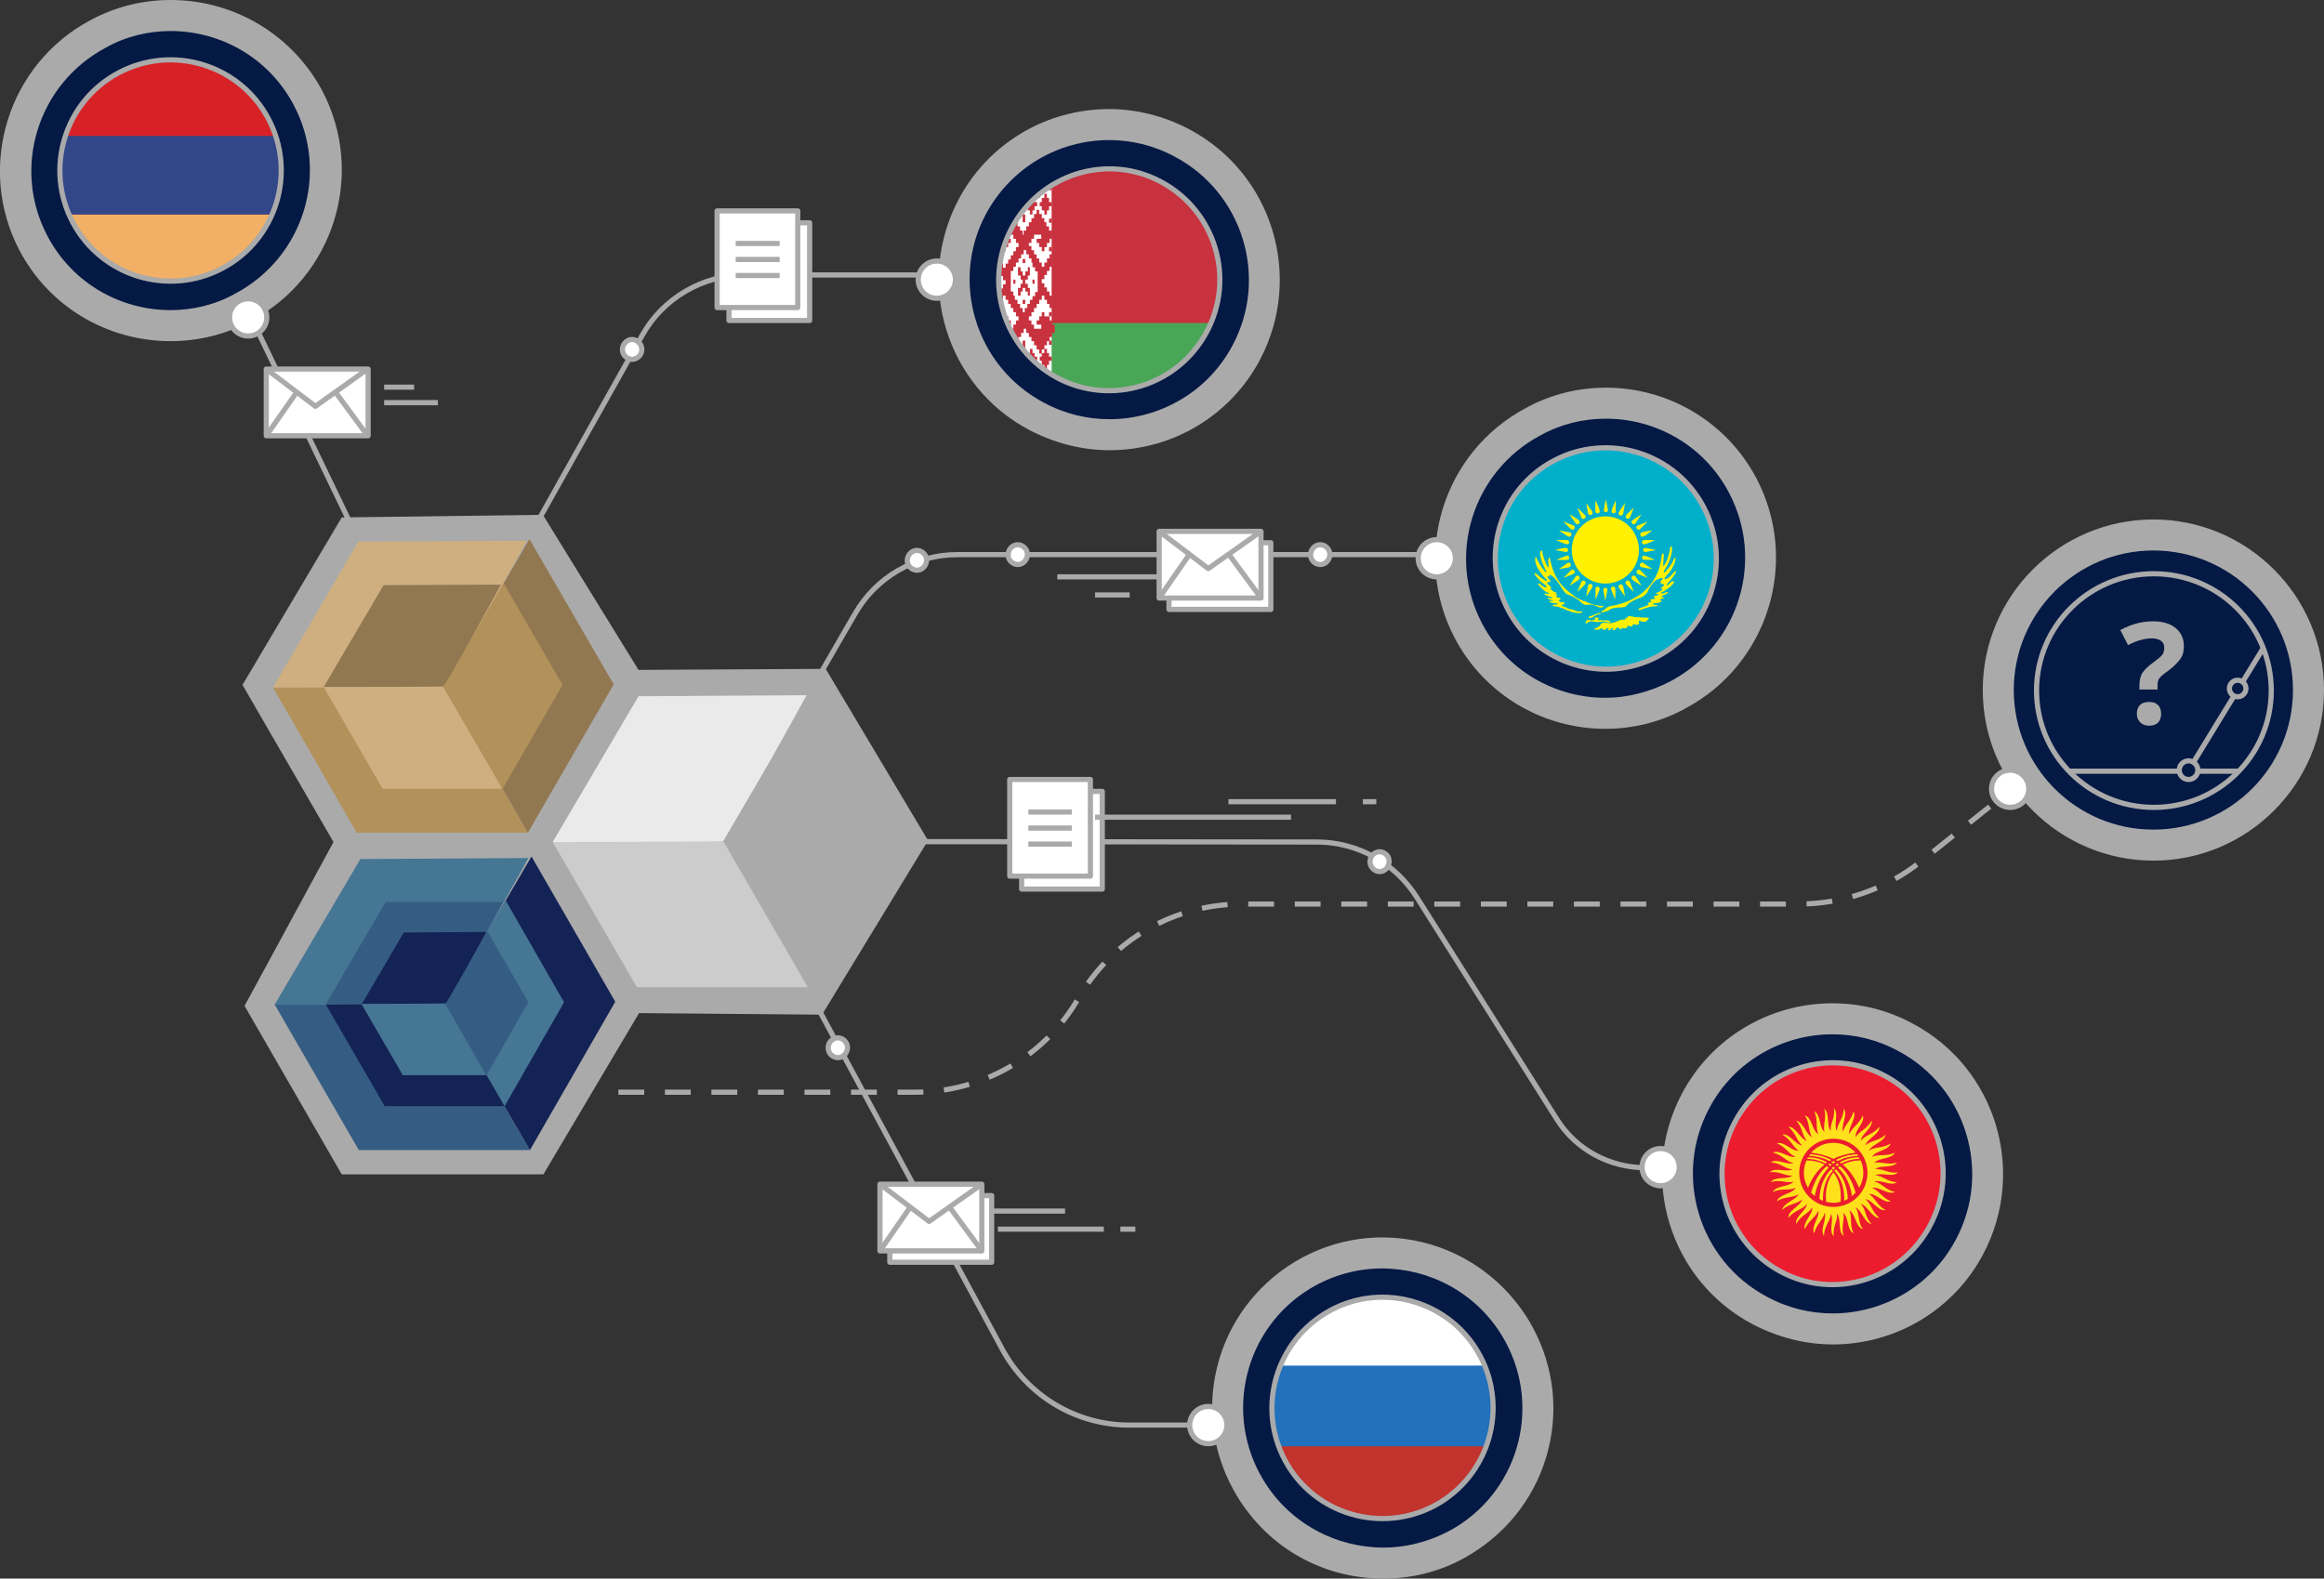 <?xml version="1.0" encoding="utf-8"?>
<!-- Generator: Adobe Illustrator 18.1.1, SVG Export Plug-In . SVG Version: 6.00 Build 0)  -->
<!DOCTYPE svg PUBLIC "-//W3C//DTD SVG 1.1//EN" "http://www.w3.org/Graphics/SVG/1.1/DTD/svg11.dtd">
<svg version="1.1" id="Layer_1" xmlns:x="http://ns.adobe.com/Extensibility/1.0/" xmlns:i="http://ns.adobe.com/AdobeIllustrator/10.0/" xmlns:graph="http://ns.adobe.com/Graphs/1.0/"
	 xmlns="http://www.w3.org/2000/svg" xmlns:xlink="http://www.w3.org/1999/xlink" x="0px" y="0px" viewBox="0 0 449.5 305.4"
	 enable-background="new 0 0 449.5 305.4" xml:space="preserve">
<rect x="0" y="0" width="449.5" height="305.4" fill="#333333" stroke="none"/>
<g>
	<path fill="none" stroke="#AAAAAA" stroke-linejoin="round" stroke-miterlimit="10" stroke-dasharray="5,4" d="M119.6,211.3l57.4,0
		c13,0,25.1-6.9,31.6-18.2l0,0c6.5-11.3,18.6-18.2,31.6-18.2l107.6,0c8.7,0,17.1-2.9,23.8-8.3l32.9-26.2"/>
	<path fill="none" stroke="#AAAAAA" stroke-linejoin="round" stroke-miterlimit="10" d="M67.2,166.5l57-101.6
		c4-7.2,11.7-11.7,19.9-11.7h67.5"/>
	<path fill="none" stroke="#AAAAAA" stroke-linejoin="round" stroke-miterlimit="10" d="M140.7,162.6l53.2,98.5
		c4.9,9,14.3,14.6,24.5,14.6h39.4"/>
	<path fill="none" stroke="#AAAAAA" stroke-linejoin="round" stroke-miterlimit="10" d="M139.9,162.8l25.5-44.1
		c4.1-7.1,11.6-11.4,19.8-11.4h107.6"/>
	<polygon fill="#AAAAAA" points="159.7,129.4 123.5,129.6 105,99.6 66.1,100.1 46.9,132.5 64.5,162.9 47.3,194.6 66.1,227.2 
		105.1,227.2 123.6,196 159,196.3 179.5,162.6 	"/>
	<g>
		<g>
			<polygon fill="#B3915B" points="52.8,133 69,161.1 102.1,161.1 85.8,132.8 			"/>
			<polygon fill="#927851" points="102.4,104.3 118.7,132.4 102.1,161.1 85.8,132.8 			"/>
			<path fill="#CFAF80" d="M69.3,104.8L52.8,133c0,0,32.3,0,33-0.2c0.7-0.1,16.1-28.2,16.1-28.2L69.3,104.8z"/>
		</g>
		<g>
			<polygon fill="#CFAF80" points="62.6,132.9 74,152.6 97.2,152.6 85.7,132.8 			"/>
			<polygon fill="#B3915B" points="97.4,112.8 108.8,132.5 97.2,152.6 85.7,132.8 			"/>
			<path fill="#927851" d="M74.2,113.2l-11.6,19.7c0,0,22.6,0,23.1-0.1c0.5-0.1,11.2-19.7,11.2-19.7L74.2,113.2z"/>
		</g>
	</g>
	<g>
		<polygon fill="#CCCCCC" points="106.9,162.9 123.2,191 156.3,191 139.9,162.7 		"/>
	</g>
	<path fill="#EAEAEA" d="M123.5,134.7l-16.6,28.2c0,0,32.3,0,33-0.2c0.7-0.1,16.1-28.2,16.1-28.2L123.5,134.7z"/>
	<g>
		<g>
			<polygon fill="#355D83" points="53.1,194.3 69.4,222.5 102.5,222.5 86.1,194.2 			"/>
			<polygon fill="#142355" points="102.8,165.7 119,193.8 102.5,222.5 86.1,194.2 			"/>
			<path fill="#457694" d="M69.7,166.2l-16.6,28.2c0,0,32.3,0,33-0.2s16.1-28.2,16.1-28.2L69.7,166.2z"/>
		</g>
		<g>
			<polygon fill="#142355" points="63,194.3 74.4,214 97.6,214 86.1,194.1 			"/>
			<polygon fill="#457694" points="97.8,174.2 109.1,193.9 97.6,214 86.1,194.1 			"/>
			<path fill="#355D83" d="M74.6,174.5L63,194.3c0,0,22.6,0,23.1-0.1s11.2-19.7,11.2-19.7L74.6,174.5z"/>
		</g>
		<g>
			<polygon fill="#457694" points="69.9,194.2 77.9,208 94.1,208 86.1,194.1 			"/>
			<polygon fill="#355D83" points="94.3,180.2 102.2,193.9 94.1,208 86.1,194.1 			"/>
			<path fill="#142355" d="M78.1,180.4l-8.1,13.8c0,0,15.8,0,16.2-0.1c0.3-0.1,7.9-13.8,7.9-13.8L78.1,180.4z"/>
		</g>
	</g>
	<polygon fill="#AAAAAA" points="156.6,134.2 172.8,162.4 156.3,191 139.9,162.7 	"/>
	<path fill="none" stroke="#AAAAAA" stroke-linejoin="round" stroke-miterlimit="10" d="M149.5,162.8l105.2,0.1
		c7.9,0,15.2,4.1,19.4,10.8l27,42.8c3.7,5.9,10.2,9.4,17.1,9.4h19.2"/>
	<g>
		<g>
			<path fill="#041944" d="M310.5,138c-11.1,0-21.3-6.1-26.5-15.9c-7.7-14.6-2.1-32.8,12.5-40.5c4.3-2.3,9.2-3.5,14-3.5
				c11.1,0,21.3,6.1,26.5,15.9c7.7,14.6,2.1,32.8-12.5,40.5C320.2,136.8,315.4,138,310.5,138z"/>
			<path fill="#AAAAAA" d="M310.6,81c9.7,0,19,5.2,23.8,14.3c7,13.2,1.9,29.5-11.3,36.5c-4,2.1-8.4,3.2-12.6,3.2
				c-9.7,0-19-5.2-23.8-14.3c-7-13.2-1.9-29.5,11.3-36.5C302,82,306.3,81,310.6,81 M310.6,75C310.6,75,310.6,75,310.6,75
				c-5.3,0-10.7,1.3-15.4,3.9c-16.1,8.5-22.3,28.5-13.8,44.6c5.7,10.8,16.9,17.5,29.1,17.5c5.3,0,10.7-1.3,15.4-3.9
				c16.1-8.5,22.3-28.5,13.8-44.6C334,81.7,322.8,75,310.6,75L310.6,75z"/>
		</g>
		<g>
			<defs>
				<path id="XMLID_42_" d="M320.6,127c-10.4,5.5-23.4,1.5-28.9-9s-1.6-23.4,8.9-28.9c10.4-5.5,23.4-1.5,28.9,9S331,121.4,320.6,127
					z"/>
			</defs>
			<use xlink:href="#XMLID_42_"  overflow="visible" fill="#00B0CA"/>
			<clipPath id="XMLID_22_">
				<use xlink:href="#XMLID_42_"  overflow="visible"/>
			</clipPath>
			<g clip-path="url(#XMLID_22_)">
				<g>
					<g>
						<path fill="#FFF100" d="M310.6,96.6c-0.1,0.6-0.4,1.9-0.4,2.1c0,0.2,0.2,0.4,0.4,0.4s0.4-0.2,0.4-0.4
							C311,98.5,310.7,97.1,310.6,96.6z"/>
						<path fill="#FFF100" d="M308.6,96.8c0,0.6-0.1,1.9,0,2.2c0,0.2,0.3,0.4,0.5,0.3c0.2,0,0.4-0.3,0.3-0.5
							C309.4,98.6,308.9,97.3,308.6,96.8z"/>
						<path fill="#FFF100" d="M306.8,97.3c0.1,0.6,0.3,1.9,0.4,2.1c0.1,0.2,0.3,0.3,0.6,0.2c0.2-0.1,0.3-0.3,0.2-0.6
							C307.9,98.9,307.1,97.8,306.8,97.3z"/>
						<path fill="#FFF100" d="M305.1,98.2c0.2,0.5,0.7,1.8,0.8,2c0.1,0.2,0.4,0.3,0.6,0.1c0.2-0.1,0.3-0.4,0.1-0.6
							C306.5,99.6,305.5,98.6,305.1,98.2z"/>
						<path fill="#FFF100" d="M303.6,99.5c0.3,0.5,1,1.6,1.2,1.8c0.2,0.2,0.4,0.2,0.6,0c0.2-0.2,0.2-0.4,0-0.6
							C305.3,100.5,304.1,99.8,303.6,99.5z"/>
						<path fill="#FFF100" d="M302.4,100.9c0.4,0.4,1.3,1.4,1.5,1.5c0.2,0.1,0.5,0.1,0.6-0.1c0.1-0.2,0.1-0.5-0.1-0.6
							C304.2,101.6,302.9,101.1,302.4,100.9z"/>
						<path fill="#FFF100" d="M301.5,102.6c0.5,0.3,1.6,1.1,1.8,1.2c0.2,0.1,0.5,0,0.6-0.2c0.1-0.2,0-0.5-0.2-0.6
							C303.4,103,302.1,102.7,301.5,102.6z"/>
						<path fill="#FFF100" d="M301,104.5c0.5,0.2,1.8,0.8,2,0.8c0.2,0,0.5-0.1,0.5-0.3c0-0.2-0.1-0.5-0.3-0.5
							C302.9,104.4,301.5,104.5,301,104.5z"/>
						<path fill="#FFF100" d="M300.8,106.4c0.6,0.1,1.9,0.4,2.1,0.4c0.2,0,0.4-0.2,0.4-0.4c0-0.2-0.2-0.4-0.4-0.4
							C302.7,105.9,301.3,106.3,300.8,106.4z"/>
						<path fill="#FFF100" d="M301,108.3c0.6,0,1.9,0.1,2.2,0c0.2,0,0.4-0.3,0.3-0.5c0-0.2-0.3-0.4-0.5-0.3S301.5,108.1,301,108.3z"
							/>
						<path fill="#FFF100" d="M301.5,110.1c0.6-0.1,1.9-0.3,2.1-0.4c0.2-0.1,0.3-0.3,0.2-0.6c-0.1-0.2-0.3-0.3-0.6-0.2
							C303.1,109,302,109.8,301.5,110.1z"/>
						<path fill="#FFF100" d="M302.4,111.8c0.5-0.2,1.8-0.7,2-0.8c0.2-0.1,0.3-0.4,0.1-0.6c-0.1-0.2-0.4-0.3-0.6-0.1
							C303.8,110.4,302.8,111.4,302.4,111.8z"/>
						<path fill="#FFF100" d="M303.6,113.3c0.5-0.3,1.6-1,1.8-1.2c0.2-0.2,0.2-0.4,0-0.6c-0.2-0.2-0.4-0.2-0.6,0
							C304.7,111.6,303.9,112.8,303.6,113.3z"/>
						<path fill="#FFF100" d="M305.1,114.5c0.4-0.4,1.4-1.3,1.5-1.5c0.1-0.2,0.1-0.5-0.1-0.6c-0.2-0.1-0.5-0.1-0.6,0.1
							C305.8,112.7,305.3,114,305.1,114.5z"/>
						<path fill="#FFF100" d="M306.8,115.4c0.3-0.5,1.1-1.6,1.2-1.8c0.1-0.2,0-0.5-0.2-0.6c-0.2-0.1-0.5,0-0.6,0.2
							C307.1,113.5,306.9,114.9,306.8,115.4z"/>
						<path fill="#FFF100" d="M308.6,116c0.2-0.5,0.8-1.8,0.8-2c0-0.2-0.1-0.5-0.3-0.5c-0.2,0-0.5,0.1-0.5,0.3
							C308.6,114,308.6,115.4,308.6,116z"/>
						<path fill="#FFF100" d="M310.5,116.2c0.1-0.6,0.4-1.9,0.4-2.1c0-0.2-0.2-0.4-0.4-0.4c-0.2,0-0.4,0.2-0.4,0.4
							C310.1,114.3,310.4,115.6,310.5,116.2z"/>
						<path fill="#FFF100" d="M312.4,116c0-0.6,0.1-1.9,0-2.2c0-0.2-0.3-0.4-0.5-0.3c-0.2,0-0.4,0.3-0.3,0.5
							C311.7,114.2,312.2,115.5,312.4,116z"/>
						<path fill="#FFF100" d="M314.3,115.4c-0.1-0.6-0.3-1.9-0.4-2.1c-0.1-0.2-0.3-0.3-0.6-0.2c-0.2,0.1-0.3,0.3-0.2,0.6
							C313.2,113.8,314,115,314.3,115.4z"/>
						<path fill="#FFF100" d="M316,114.5c-0.2-0.5-0.7-1.8-0.8-2c-0.1-0.2-0.4-0.3-0.6-0.1c-0.2,0.1-0.3,0.4-0.1,0.6
							C314.6,113.2,315.6,114.1,316,114.5z"/>
						<path fill="#FFF100" d="M317.5,113.3c-0.3-0.5-1-1.6-1.2-1.8c-0.2-0.2-0.4-0.2-0.6,0c-0.2,0.2-0.2,0.4,0,0.6
							C315.8,112.3,317,113,317.5,113.3z"/>
						<path fill="#FFF100" d="M318.7,111.8c-0.4-0.4-1.3-1.4-1.5-1.5c-0.2-0.1-0.5-0.1-0.6,0.1c-0.1,0.2-0.1,0.5,0.1,0.6
							C316.8,111.1,318.2,111.6,318.7,111.8z"/>
						<path fill="#FFF100" d="M319.6,110.1c-0.5-0.3-1.6-1.1-1.8-1.2c-0.2-0.1-0.5,0-0.6,0.2c-0.1,0.2,0,0.5,0.2,0.6
							C317.7,109.8,319,110,319.6,110.1z"/>
						<path fill="#FFF100" d="M320.1,108.3c-0.5-0.2-1.8-0.8-2-0.8c-0.2,0-0.5,0.1-0.5,0.3c0,0.2,0.1,0.5,0.3,0.5
							C318.2,108.3,319.6,108.3,320.1,108.3z"/>
						<path fill="#FFF100" d="M320.3,106.4c-0.6-0.1-1.9-0.4-2.1-0.4c-0.2,0-0.4,0.2-0.4,0.4c0,0.2,0.2,0.4,0.4,0.4
							C318.4,106.8,319.8,106.5,320.3,106.4z"/>
						<path fill="#FFF100" d="M320.1,104.5c-0.6,0-1.9-0.1-2.2,0c-0.2,0-0.4,0.3-0.3,0.5c0,0.2,0.3,0.4,0.5,0.3
							C318.4,105.3,319.6,104.7,320.1,104.5z"/>
						<path fill="#FFF100" d="M319.6,102.6c-0.6,0.1-1.9,0.3-2.1,0.4c-0.2,0.1-0.3,0.3-0.2,0.6c0.1,0.2,0.3,0.3,0.6,0.2
							C318,103.8,319.1,103,319.6,102.6z"/>
						<path fill="#FFF100" d="M318.7,100.9c-0.5,0.2-1.8,0.7-2,0.8c-0.2,0.1-0.3,0.4-0.1,0.6s0.4,0.3,0.6,0.1
							S318.3,101.3,318.7,100.9z"/>
						<path fill="#FFF100" d="M317.5,99.5c-0.5,0.3-1.6,1-1.8,1.2c-0.2,0.2-0.2,0.4,0,0.6c0.2,0.2,0.4,0.2,0.6,0
							C316.4,101.1,317.2,99.9,317.5,99.5z"/>
						<path fill="#FFF100" d="M316,98.2c-0.4,0.4-1.4,1.3-1.5,1.5c-0.1,0.2-0.1,0.5,0.1,0.6c0.2,0.1,0.5,0.1,0.6-0.1
							S315.8,98.8,316,98.2z"/>
						<path fill="#FFF100" d="M314.3,97.3c-0.3,0.5-1.1,1.6-1.2,1.8c-0.1,0.2,0,0.5,0.2,0.6c0.2,0.1,0.5,0,0.6-0.2
							C314,99.3,314.2,97.9,314.3,97.3z"/>
						<path fill="#FFF100" d="M312.5,96.8c-0.2,0.5-0.8,1.8-0.8,2c0,0.2,0.1,0.5,0.3,0.5c0.2,0,0.5-0.1,0.5-0.3
							C312.5,98.7,312.5,97.3,312.5,96.8z"/>
					</g>
					<ellipse fill="#FFF100" cx="310.5" cy="106.4" rx="6.5" ry="6.5"/>
					<g>
						<path fill="#FFF100" d="M310.2,117.2c-0.4,0.1-1.8-0.1-2.5-0.4c-1.2-0.5-2.4-0.8-3.1-1.4c-0.8-0.7-3.6-2.2-4.6-6.4
							c-0.2-0.8-0.2-1.2-0.4-1.1c-0.1,0-0.2,0.6-0.1,1.4c0.1,0.7-0.1,0.6-0.5-0.3c-0.4-0.9-0.6-1.6-0.7-2.3c-0.1-0.5-0.5,0-0.4,0.7
							c0.1,0.7,0.6,2,1,2.8c0.4,0.6,0.1,0.7-0.3,0.1c-0.4-0.5-1-1.4-1.4-2.3c-0.3-0.9-0.3,0.4-0.2,0.9c0.4,1.3,1.4,2.5,1.9,3
							c0.5,0.5,0.3,0.7-0.2,0.3c-0.5-0.4-0.7-0.4-1.3-1c-0.6-0.6-0.8-0.3-0.3,0.3c0.5,0.6,1,1.2,1.7,1.6c0.3,0.3,0.6,0.5,0.1,0.5
							c-0.3,0-0.8-0.4-1-0.6s-0.6-0.2-0.3,0.2c0.4,0.5,1.2,1.3,1.9,1.5c0.3,0.1,0,0.3-0.5,0.1c-0.5-0.1-0.2,0.3,0.1,0.4
							c0.3,0.1,0.7,0.3,1,0.3c0.3,0.1,0.2,0.2-0.1,0.2c-0.3,0-0.5,0-0.6-0.1c-0.2-0.1,0,0.2,0.1,0.3c0.2,0.1,0.5,0.2,0.7,0.2
							c0.2,0,0.2,0.3-0.1,0.2c-0.2-0.1-0.5-0.1-0.4,0.1c0.1,0.2,0.8,0.3,1.3,0.3c0.5,0,0.3,0.2,0.1,0.2c-0.2,0.1-0.5,0.1-0.6,0.1
							c-0.2,0-0.3,0.3,0.1,0.3s0.9,0.1,1.7,0.4c1,0.5,2.4,1,3.3,0.9c0.8-0.1,0.4-0.4,0-0.3c-0.7,0.1-1.2-0.4-1.7-0.4
							c-0.5,0-1.1-0.5-1.6-0.6c-0.2,0-0.4-0.2-0.1-0.3c0.3-0.1,0.4-0.2,0.4-0.4c0-0.2-0.6,0-0.9-0.2c-0.3-0.1-0.2-0.2,0-0.4
							c0.3-0.2,0.1-0.4-0.3-0.4c-0.4,0-0.5-0.2-0.3-0.4c0.2-0.2,0.1-0.3-0.1-0.2c-0.2,0-0.2-0.2,0-0.2s0.1-0.2-0.1-0.2
							c-0.4,0-0.6-0.4-0.9-0.5c-0.2-0.1-0.2-0.2-0.1-0.2c0.1,0,0.2-0.1,0.1-0.2c-0.3-0.2,0-0.3-0.4-0.5c-0.3-0.2-0.4-0.3-0.3-0.5
							c0.1-0.2,0.5,0,0.6-0.3c0-0.2-0.6-0.5-0.6-0.8c0-0.1,0.1-0.1,0.2-0.1c0.1,0.1,0.2,0.1,0.2-0.1c0-0.2,0-0.3,0.3-0.1
							c0.7,0.4,1.5,1.5,2.2,2.7c0.5,0.8,1,1.1,1.5,1.2c0.6,0.2,1.7,0.9,2.2,1.4c0.3,0.3,0.6,0.5,1.2,0.4c0.6-0.1,1.2,0,1.7,0.3
							c0.5,0.2,1,0.5,1.4-0.1C310.6,117.2,310.5,117.2,310.2,117.2z"/>
						<path fill="#FFF100" d="M313.8,117.5c-1.3,0-2.1,0.2-2.4,0.4c-0.6,0.5-0.7,0.3-1,0.4c-0.3,0.2-0.5,0.2-0.6,0.1
							c-0.1-0.1-0.2-0.2,0.1-0.2c0.3-0.1,0.5-0.3,0.6-0.4c0.4-0.5,1.2-0.6,1.8-0.7c2-0.4,5-1.5,7-4.1c1.4-1.8,1.9-3.7,2.1-5.5
							c0.1-0.6,0.4-0.5,0.4-0.1c0,0.4-0.1,1.4-0.1,1.7c-0.1,0.3,0,0.6,0.3,0.1c0.5-0.7,0.9-2.2,1-3c0.1-0.7,0.4-0.7,0.4,0
							c0,1-0.5,2.6-1.4,4c-0.4,0.6-0.2,0.8,0.3,0.2c0.7-0.8,1-1.2,1.4-2.1c0.3-0.7,0.5-0.6,0.3,0.3c-0.4,1.3-1.1,2.2-1.7,2.8
							c-0.6,0.7-0.4,0.7,0,0.6c0.4-0.1,0.9-0.6,1.4-1.2c0.4-0.6,0.6-0.3,0.3,0.2c-0.3,0.5-1,1.4-1.5,1.9c-0.4,0.4,0,0.4,0.2,0.2
							c0.3-0.3,0.5-0.6,0.8-0.6c0.3-0.1,0.6-0.1-0.1,0.7c-0.3,0.3-1.3,1.1-1.8,1.3c-0.5,0.2-0.3,0.4,0.1,0.3
							c0.4-0.1,0.9-0.4,0.9-0.2c0,0.2-0.4,0.4-0.8,0.5c-0.4,0.2-0.6,0.5-0.1,0.5c0.2,0,0.2,0.2,0,0.2c-0.2,0-0.6,0.1-0.6,0.2
							c0,0.1,0.1,0.2,0.2,0.2c0.1,0,0.1,0.1,0,0.2c-0.5,0.4-1.2,0.2-1.5,0.4c-0.3,0.2,0,0.2,0.3,0.2c0.4,0,0.8,0.3,0.2,0.3
							c-0.8,0-1.8,0.2-2.7,0.6c-0.6,0.3-1.1,0-0.3-0.3c0.5-0.2,1.2-0.4,1.4-0.5c0.5-0.3-0.3-0.2,0.2-0.5c0.2-0.1,0.5-0.1,0.5-0.2
							s-0.4-0.2-0.1-0.4c0.1-0.1,0.4-0.1,0.6-0.1c0.2,0,0.3-0.2,0.1-0.3c-0.2-0.1-0.2-0.2,0-0.3c0.3-0.1,0.6-0.1,0.7-0.2
							c0.2-0.1,0.1-0.2-0.2-0.2c-0.3,0-0.3-0.1-0.1-0.2c0.3-0.1,0.7-0.3,1-0.5c0.2-0.2,0.2-0.2,0-0.3c-0.2-0.1-0.3-0.1-0.1-0.2
							c0.2-0.1,0.4-0.3,0.5-0.4c0.1-0.1,0.1-0.3-0.2-0.3c-0.3,0-0.4,0-0.4-0.3c0-0.3,0.1-0.4,0.3-0.6c0.2-0.2,0-0.4-0.4-0.2
							c-0.8,0.3-1,0.4-1.4,0.9c-0.4,0.5-0.8,1.1-1,1.6c-0.2,0.5-0.8,1-1.3,1.2c-0.5,0.1-1.8,0.7-2.3,1.1
							C314.4,117.3,314.6,117.4,313.8,117.5z"/>
						<path fill="#FFF100" d="M307.5,119.6c-0.3-0.1-0.3-0.3,0.1-0.4c0.4-0.1,0.4-0.1,0.6-0.2c0.2-0.1,0.9-0.4,1.2-0.4
							c0.3,0,0.3,0.2,0,0.2c-0.3,0-1,0.3-1.2,0.5c-0.2,0.2-0.4,0.2-0.5,0.2C307.6,119.5,307.5,119.6,307.5,119.6z"/>
						<path fill="#FFF100" d="M306.8,120.7c-0.3-0.3,0-0.7,0.4-0.8c0.1,0,0.3,0.2,0.7,0.1c0.4,0,0.8-0.1,0.6-0.3
							c-0.1-0.1-0.2-0.2,0-0.2c0.1,0,0.1,0,0.2,0c0.1,0,0.2-0.1,0.2,0c0.1,0,0.1,0.1,0.2,0c0.1,0,0.2,0.1,0.1,0.2
							c-0.3,0.2-0.1,0.4,0.1,0.3c0.2,0,0.5,0,0.7,0c0.2,0.1,0.3,0.1,0.5,0c0.1,0,0.4,0,0.7,0.1c0.4,0.2,0.3,0.4,0,0.3
							c-0.7-0.1-1.3-0.2-1.7-0.1c-0.4,0.1-1.1,0-1.6-0.1C307.6,120.2,307.2,120.2,306.8,120.7z"/>
						<path fill="#FFF100" d="M309.6,120.8c-0.2,0.3-0.5,0.6-0.9,0.7c-0.4,0.1-0.5,0.2-0.1,0.3c0.5,0.1,0.6,0,0.9-0.1
							c0.2-0.1,0.3-0.3,0.5,0c0.1,0.3,0.3,0.2,0.6,0c0.2-0.1,0.3-0.3,0.4-0.2c0.2,0,0.2,0,0.1,0.2c-0.1,0.2,0,0.4,0.2,0.2
							c0.3-0.2,0.4-0.4,0.6-0.4c0.2,0,0.2,0.1,0,0.2c-0.1,0.1-0.2,0.3,0.1,0.2c0.3,0,0.5-0.1,0.6-0.3c0.1-0.2,0.2-0.3,0.5-0.1
							s0.4,0.4,0.5,0.2c0.1-0.2,0.2-0.3,0.3-0.2c0.2,0.2,0.9,0,0.9-0.3c0-0.1,0-0.3,0.3-0.1c0.2,0.2,0.7,0.1,0.7-0.1
							c0-0.3,0.1-0.3,0.4-0.2c0.2,0.1,0.5,0.1,0.7,0c0.1-0.1,0.2-0.2,0.1-0.4c-0.1-0.2-0.1-0.4,0.2-0.3c0.5,0.2,1,0.4,1.4-0.1
							c0.4-0.4,0.5-0.5-0.1-0.5c-0.6,0-1.7-0.1-2.1-0.1c-0.5-0.1-1.1-0.2-1.3-0.2s-0.2,0-0.2,0.1s-0.2,0.1-0.2,0.2
							c0,0.1-0.1,0.2-0.3,0.1c-0.2-0.1-0.2,0-0.1,0.1c0.1,0.1,0,0.3-0.2,0.2c-0.5-0.1-0.9,0.1-1.3,0.3c-0.8,0.4-1.4,0.4-2.1,0.3
							S309.8,120.5,309.6,120.8z"/>
					</g>
				</g>
				<g>
					<g>
						<path fill="#FFF100" d="M272.5,121.7c0-0.5-0.9-2-2.2-1.3c-1.6,0.9,0.8,4.4,1.5,6.3c0.4,1-0.1,1.6-0.6,1.6
							c-0.5,0-0.7-0.2-0.8-0.6c-0.1-0.3,0.2-0.5,0.5-0.6c0.3,0,0.4,0.2,0.3,0.3c-0.5-0.2-0.7,0.5-0.2,0.5c0.6,0,0.8-0.7,0.5-1
							c-0.3-0.3-0.9-0.3-1,0c0.1-0.2,0.2-0.6,0.2-1c0-0.1,0.1-0.6,0.2-0.7c-0.1-0.1-0.3,0.1-0.3,0.1c-0.1-0.3-0.3-0.6-0.6-0.7
							c0.4,0.8,0.4,1.6,0.2,2.2c-0.3,0.8-0.1,2,1.2,1.8c1.3-0.2,1.5-1.3,0.7-3c-0.8-1.6-2.5-4.5-1.3-5c0.4-0.2,1,0.2,1.3,0.7
							c0.1,0.2,0,0.3-0.2,0.3c-0.1,0-0.2,0-0.4,0v-0.1c0-0.3-0.3-0.3-0.3,0v0.1c-0.1,0-0.2,0.1-0.2,0.2c0,0.1,0.1,0.2,0.2,0.2v0.1
							c0,0.3,0.3,0.3,0.3,0v-0.1c0.2,0,0.5,0,0.6,0c0.1,0,0.2,0,0.2,0.2c0,0.6,0,1,0,1.4c0,0.1-0.4,0.1-0.4-0.2
							c0-0.1-0.1-0.2-0.1-0.1c-0.4,0.5,0.4,0.8,0.5,0.6c0,0.4,0,0.6,0,0.8c0,0.6,0.6,0.6,0.6,0c0-0.2,0-0.5,0-0.8
							c0.2,0.2,0.9-0.1,0.5-0.6c0-0.1-0.1,0-0.1,0.1c0,0.3-0.4,0.3-0.4,0.2c0-0.4,0-0.8,0-1.4c0-0.1,0.1-0.2,0.2-0.2
							c0.1,0,0.4,0,0.6,0v0.1c0,0.3,0.3,0.3,0.3,0v-0.1c0.1,0,0.2-0.1,0.2-0.2c0-0.1-0.1-0.2-0.2-0.2v-0.1c0-0.3-0.3-0.3-0.3,0v0.1
							c-0.2,0-0.3,0-0.4,0c-0.2,0-0.3-0.1-0.2-0.3c0.3-0.6,0.9-0.9,1.3-0.7c1.1,0.5-0.5,3.4-1.3,5c-0.8,1.6-0.6,2.8,0.7,3
							c1.3,0.2,1.6-1,1.2-1.8c-0.3-0.6-0.3-1.4,0.2-2.2c-0.3,0.2-0.5,0.4-0.6,0.7c0-0.1-0.2-0.2-0.3-0.1c0.1,0.1,0.2,0.6,0.2,0.7
							c0,0.4,0.1,0.7,0.2,1c-0.2-0.2-0.7-0.3-1,0s-0.1,1,0.5,1c0.5,0,0.4-0.7-0.2-0.5c-0.1-0.2,0.1-0.4,0.3-0.3
							c0.3,0,0.5,0.3,0.5,0.6c-0.1,0.4-0.3,0.7-0.8,0.6c-0.5,0-0.9-0.6-0.6-1.6c0.7-1.9,3.1-5.4,1.5-6.3
							C273.4,119.7,272.5,121.1,272.5,121.7z"/>
					</g>
					<g>
						<path fill="#FFF100" d="M272.5,132.7c0.3,0.3,0.7,0.4,1.1,0.1c0.7-0.5-0.2-1.2-0.4-2c-0.3-1-0.1-1.6,0.5-1.7
							c0.5-0.1,0.7,0.2,0.8,0.6c0.1,0.3-0.2,0.5-0.5,0.6c-0.3,0-0.4-0.2-0.3-0.3c0.5,0.2,0.7-0.5,0.2-0.5c-0.6,0-0.8,0.7-0.5,1
							c0.3,0.3,0.9,0.3,1,0c-0.1,0.2-0.2,0.6-0.2,1c0,0.1-0.1,0.6-0.2,0.7c0.1,0.1,0.3-0.1,0.3-0.1c0.1,0.3,0.3,0.6,0.6,0.7
							c-0.4-0.8-0.4-1.6-0.2-2.2c0.3-0.8,0.1-2-1.2-1.8c-1.3,0.2-1.5,1.4-0.5,3.2c0.3,0.6-0.5,0.7-0.6,0.2c-0.1,0.5-0.9,0.5-0.6-0.2
							c1-1.8,0.7-3.1-0.5-3.2c-1.3-0.2-1.6,1-1.2,1.8c0.3,0.6,0.3,1.4-0.2,2.2c0.3-0.2,0.5-0.4,0.6-0.7c0,0.1,0.2,0.2,0.3,0.1
							c-0.1-0.1-0.2-0.6-0.2-0.7c0-0.4-0.1-0.7-0.2-1c0.2,0.2,0.7,0.3,1,0c0.3-0.3,0.1-1-0.5-1c-0.5,0-0.4,0.7,0.2,0.5
							c0.1,0.2-0.1,0.4-0.3,0.3c-0.3,0-0.5-0.3-0.5-0.6c0.1-0.4,0.3-0.7,0.8-0.6c0.6,0.1,0.9,0.7,0.5,1.7c-0.3,0.8-1.1,1.5-0.4,2
							C271.7,133,272.2,133,272.5,132.7z"/>
					</g>
					<g>
						<path fill="#FFF100" d="M272.5,118.7c0,0.5-0.9,2-2.2,1.3c-1.6-0.9,0.8-4.4,1.5-6.3c0.4-1-0.1-1.6-0.6-1.6
							c-0.5,0-0.7,0.2-0.8,0.6c-0.1,0.3,0.2,0.5,0.5,0.6c0.3,0,0.4-0.2,0.3-0.3c-0.5,0.2-0.7-0.5-0.2-0.5c0.6,0,0.8,0.7,0.5,1
							c-0.3,0.3-0.9,0.3-1,0c0.1,0.2,0.2,0.6,0.2,1c0,0.1,0.1,0.6,0.2,0.7c-0.1,0.1-0.3-0.1-0.3-0.1c-0.1,0.3-0.3,0.6-0.6,0.7
							c0.4-0.8,0.4-1.6,0.2-2.2c-0.3-0.8-0.1-2,1.2-1.8c1.3,0.2,1.5,1.3,0.7,3c-0.8,1.6-2.5,4.5-1.3,5c0.4,0.2,1-0.2,1.3-0.7
							c0.1-0.2,0-0.3-0.2-0.3c-0.1,0-0.2,0-0.4,0v0.1c0,0.3-0.3,0.3-0.3,0v-0.1c-0.1,0-0.2-0.1-0.2-0.2c0-0.1,0.1-0.2,0.2-0.2v-0.1
							c0-0.3,0.3-0.3,0.3,0v0.1c0.2,0,0.5,0,0.6,0c0.1,0,0.2,0,0.2-0.2c0-0.6,0-1,0-1.4c0-0.1-0.4-0.1-0.4,0.2
							c0,0.1-0.1,0.2-0.1,0.1c-0.4-0.5,0.4-0.8,0.5-0.6c0-0.4,0-0.6,0-0.8c0-0.6,0.6-0.6,0.6,0c0,0.2,0,0.5,0,0.8
							c0.2-0.2,0.9,0.1,0.5,0.6c0,0.1-0.1,0-0.1-0.1c0-0.3-0.4-0.3-0.4-0.2c0,0.4,0,0.8,0,1.4c0,0.1,0.1,0.2,0.2,0.2
							c0.1,0,0.4,0,0.6,0v-0.1c0-0.3,0.3-0.3,0.3,0v0.1c0.1,0,0.2,0.1,0.2,0.2c0,0.1-0.1,0.2-0.2,0.2v0.1c0,0.3-0.3,0.3-0.3,0v-0.1
							c-0.2,0-0.3,0-0.4,0c-0.2,0-0.3,0.1-0.2,0.3c0.3,0.6,0.9,0.9,1.3,0.7c1.1-0.5-0.5-3.4-1.3-5c-0.8-1.6-0.6-2.8,0.7-3
							c1.3-0.2,1.6,1,1.2,1.8c-0.3,0.6-0.3,1.4,0.2,2.2c-0.3-0.2-0.5-0.4-0.6-0.7c0,0.1-0.2,0.2-0.3,0.1c0.1-0.1,0.2-0.6,0.2-0.7
							c0-0.4,0.1-0.7,0.2-1c-0.2,0.2-0.7,0.3-1,0s-0.1-1,0.5-1c0.5,0,0.4,0.7-0.2,0.5c-0.1,0.2,0.1,0.4,0.3,0.3
							c0.3,0,0.5-0.3,0.5-0.6c-0.1-0.4-0.3-0.6-0.8-0.6c-0.5,0-0.9,0.6-0.6,1.6c0.7,1.9,3.1,5.4,1.5,6.3
							C273.4,120.7,272.5,119.3,272.5,118.7z"/>
					</g>
					<g>
						<path fill="#FFF100" d="M272.5,101.8c0,0.5-0.9,2-2.2,1.3c-1.6-0.9,0.8-4.4,1.5-6.3c0.4-1-0.1-1.6-0.6-1.6
							c-0.5,0-0.7,0.2-0.8,0.6c-0.1,0.3,0.2,0.5,0.5,0.6c0.3,0,0.4-0.2,0.3-0.3c-0.5,0.2-0.7-0.5-0.2-0.5c0.6,0,0.8,0.7,0.5,1
							c-0.3,0.3-0.9,0.3-1,0c0.1,0.2,0.2,0.6,0.2,1c0,0.1,0.1,0.6,0.2,0.7c-0.1,0.1-0.3-0.1-0.3-0.1c-0.1,0.3-0.3,0.6-0.6,0.7
							c0.4-0.8,0.4-1.6,0.2-2.2c-0.3-0.8-0.1-2,1.2-1.8c1.3,0.2,1.5,1.3,0.7,3c-0.8,1.6-2.5,4.5-1.3,5c0.4,0.2,1-0.2,1.3-0.7
							c0.1-0.2,0-0.3-0.2-0.3c-0.1,0-0.2,0-0.4,0v0.1c0,0.3-0.3,0.3-0.3,0v-0.1c-0.1,0-0.2-0.1-0.2-0.2s0.1-0.2,0.2-0.2v-0.1
							c0-0.3,0.3-0.3,0.3,0v0.1c0.2,0,0.5,0,0.6,0c0.1,0,0.2,0,0.2-0.2c0-0.6,0-1,0-1.4c0-0.1-0.4-0.1-0.4,0.2
							c0,0.1-0.1,0.2-0.1,0.1c-0.4-0.5,0.4-0.8,0.5-0.6c0-0.4,0-0.6,0-0.8c0-0.6,0.6-0.6,0.6,0c0,0.2,0,0.5,0,0.8
							c0.2-0.2,0.9,0.1,0.5,0.6c0,0.1-0.1,0-0.1-0.1c0-0.3-0.4-0.3-0.4-0.2c0,0.4,0,0.8,0,1.4c0,0.1,0.1,0.2,0.2,0.2
							c0.1,0,0.4,0,0.6,0v-0.1c0-0.3,0.3-0.3,0.3,0v0.1c0.1,0,0.2,0.1,0.2,0.2s-0.1,0.2-0.2,0.2v0.1c0,0.3-0.3,0.3-0.3,0v-0.1
							c-0.2,0-0.3,0-0.4,0c-0.2,0-0.3,0.1-0.2,0.3c0.3,0.6,0.9,0.9,1.3,0.7c1.1-0.5-0.5-3.4-1.3-5c-0.8-1.6-0.6-2.8,0.7-3
							c1.3-0.2,1.6,1,1.2,1.8c-0.3,0.6-0.3,1.4,0.2,2.2c-0.3-0.2-0.5-0.4-0.6-0.7c0,0.1-0.2,0.2-0.3,0.1c0.1-0.1,0.2-0.6,0.2-0.7
							c0-0.4,0.1-0.7,0.2-1c-0.2,0.2-0.7,0.3-1,0c-0.3-0.3-0.1-1,0.5-1c0.5,0,0.4,0.7-0.2,0.5c-0.1,0.2,0.1,0.4,0.3,0.3
							c0.3,0,0.5-0.3,0.5-0.6c-0.1-0.4-0.3-0.6-0.8-0.6c-0.5,0-0.9,0.6-0.6,1.6c0.7,1.9,3.1,5.4,1.5,6.3
							C273.4,103.7,272.5,102.3,272.5,101.8z"/>
					</g>
					<g>
						<path fill="#FFF100" d="M272.5,90.8c0.3-0.3,0.7-0.4,1.1-0.1c0.7,0.5-0.2,1.2-0.4,2c-0.3,1-0.1,1.6,0.5,1.7
							c0.5,0.1,0.7-0.2,0.8-0.6c0.1-0.3-0.2-0.5-0.5-0.6c-0.3,0-0.4,0.2-0.3,0.3c0.5-0.2,0.7,0.5,0.2,0.5c-0.6,0-0.8-0.7-0.5-1
							c0.3-0.3,0.9-0.3,1,0c-0.1-0.2-0.2-0.6-0.2-1c0-0.1-0.1-0.6-0.2-0.7c0.1-0.1,0.3,0.1,0.3,0.1c0.1-0.3,0.3-0.6,0.6-0.7
							c-0.4,0.8-0.4,1.6-0.2,2.2c0.3,0.8,0.1,2-1.2,1.8c-1.3-0.2-1.5-1.4-0.5-3.2c0.3-0.6-0.5-0.7-0.6-0.2c-0.1-0.5-0.9-0.5-0.6,0.2
							c1,1.8,0.7,3.1-0.5,3.2c-1.3,0.2-1.6-1-1.2-1.8c0.3-0.6,0.3-1.4-0.2-2.2c0.3,0.2,0.5,0.4,0.6,0.7c0-0.1,0.2-0.2,0.3-0.1
							c-0.1,0.1-0.2,0.6-0.2,0.7c0,0.4-0.1,0.7-0.2,1c0.2-0.2,0.7-0.3,1,0c0.3,0.3,0.1,1-0.5,1c-0.5,0-0.4-0.7,0.2-0.5
							c0.1-0.2-0.1-0.4-0.3-0.3c-0.3,0-0.5,0.3-0.5,0.6c0.1,0.4,0.3,0.7,0.8,0.6c0.6-0.1,0.9-0.7,0.5-1.7c-0.3-0.8-1.1-1.5-0.4-2
							C271.7,90.4,272.2,90.4,272.5,90.8z"/>
					</g>
					<g>
						<path fill="#FFF100" d="M272.5,104.7c0-0.5-0.9-2-2.2-1.3c-1.6,0.9,0.8,4.4,1.5,6.3c0.4,1-0.1,1.6-0.6,1.6
							c-0.5,0-0.7-0.2-0.8-0.6c-0.1-0.3,0.2-0.5,0.5-0.6c0.3,0,0.4,0.2,0.3,0.3c-0.5-0.2-0.7,0.5-0.2,0.5c0.6,0,0.8-0.7,0.5-1
							c-0.3-0.3-0.9-0.3-1,0c0.1-0.2,0.2-0.6,0.2-1c0-0.1,0.1-0.6,0.2-0.7c-0.1-0.1-0.3,0.1-0.3,0.1c-0.1-0.3-0.3-0.6-0.6-0.7
							c0.4,0.8,0.4,1.6,0.2,2.2c-0.3,0.8-0.1,2,1.2,1.8c1.3-0.2,1.5-1.3,0.7-3c-0.8-1.6-2.5-4.5-1.3-5c0.4-0.2,1,0.2,1.3,0.7
							c0.1,0.2,0,0.3-0.2,0.3c-0.1,0-0.2,0-0.4,0v-0.1c0-0.3-0.3-0.3-0.3,0v0.1c-0.1,0-0.2,0.1-0.2,0.2c0,0.1,0.1,0.2,0.2,0.2v0.1
							c0,0.3,0.3,0.3,0.3,0v-0.1c0.2,0,0.5,0,0.6,0c0.1,0,0.2,0,0.2,0.2c0,0.6,0,1,0,1.4c0,0.1-0.4,0.1-0.4-0.2
							c0-0.1-0.1-0.2-0.1-0.1c-0.4,0.5,0.4,0.8,0.5,0.6c0,0.4,0,0.6,0,0.8c0,0.6,0.6,0.6,0.6,0c0-0.2,0-0.5,0-0.8
							c0.2,0.2,0.9-0.1,0.5-0.6c0-0.1-0.1,0-0.1,0.1c0,0.3-0.4,0.3-0.4,0.2c0-0.4,0-0.8,0-1.4c0-0.1,0.1-0.2,0.2-0.2
							c0.1,0,0.4,0,0.6,0v0.1c0,0.3,0.3,0.3,0.3,0v-0.1c0.1,0,0.2-0.1,0.2-0.2c0-0.1-0.1-0.2-0.2-0.2v-0.1c0-0.3-0.3-0.3-0.3,0v0.1
							c-0.2,0-0.3,0-0.4,0c-0.2,0-0.3-0.1-0.2-0.3c0.3-0.6,0.9-0.9,1.3-0.7c1.1,0.5-0.5,3.4-1.3,5c-0.8,1.6-0.6,2.8,0.7,3
							c1.3,0.2,1.6-1,1.2-1.8c-0.3-0.6-0.3-1.4,0.2-2.2c-0.3,0.2-0.5,0.4-0.6,0.7c0-0.1-0.2-0.2-0.3-0.1c0.1,0.1,0.2,0.6,0.2,0.7
							c0,0.4,0.1,0.7,0.2,1c-0.2-0.2-0.7-0.3-1,0s-0.1,1,0.5,1c0.5,0,0.4-0.7-0.2-0.5c-0.1-0.2,0.1-0.4,0.3-0.3
							c0.3,0,0.5,0.3,0.5,0.6c-0.1,0.4-0.3,0.7-0.8,0.6c-0.5,0-0.9-0.6-0.6-1.6c0.7-1.9,3.1-5.4,1.5-6.3
							C273.4,102.7,272.5,104.1,272.5,104.7z"/>
					</g>
				</g>
			</g>
			
				<use xlink:href="#XMLID_42_"  overflow="visible" fill="none" stroke="#AAAAAA" stroke-linejoin="round" stroke-miterlimit="10"/>
		</g>
	</g>
	<circle fill="#FFFFFF" stroke="#AAAAAA" stroke-linejoin="round" stroke-miterlimit="10" cx="277.9" cy="108" r="3.6"/>
	<path fill="#FFFFFF" stroke="#AAAAAA" stroke-linejoin="round" stroke-miterlimit="10" d="M197.7,109c-0.9,0.5-2,0.1-2.5-0.8
		s-0.1-2.1,0.8-2.6c0.9-0.5,2-0.1,2.5,0.8C199,107.3,198.6,108.5,197.7,109z"/>
	<path fill="#FFFFFF" stroke="#AAAAAA" stroke-linejoin="round" stroke-miterlimit="10" d="M256.2,109c-0.9,0.5-2,0.1-2.5-0.8
		s-0.1-2.1,0.8-2.6c0.9-0.5,2-0.1,2.5,0.8S257.1,108.5,256.2,109z"/>
	<path fill="#FFFFFF" stroke="#AAAAAA" stroke-linejoin="round" stroke-miterlimit="10" d="M178.2,110.1c-0.9,0.5-2,0.1-2.5-0.8
		s-0.1-2.1,0.8-2.6c0.9-0.5,2-0.1,2.5,0.8S179.1,109.6,178.2,110.1z"/>
	<path fill="#FFFFFF" stroke="#AAAAAA" stroke-linejoin="round" stroke-miterlimit="10" d="M162.9,204.4c-0.9,0.5-2,0.1-2.5-0.8
		c-0.5-1-0.1-2.1,0.8-2.6c0.9-0.5,2-0.1,2.5,0.8C164.2,202.7,163.8,203.9,162.9,204.4z"/>
	<path fill="#FFFFFF" stroke="#AAAAAA" stroke-linejoin="round" stroke-miterlimit="10" d="M267.7,168.4c-0.9,0.5-2,0.1-2.5-0.8
		c-0.5-1-0.1-2.1,0.8-2.6c0.9-0.5,2-0.1,2.5,0.8C268.9,166.7,268.6,167.9,267.7,168.4z"/>
	<path fill="#FFFFFF" stroke="#AAAAAA" stroke-linejoin="round" stroke-miterlimit="10" d="M123.1,69.3c-0.9,0.5-2,0.1-2.5-0.8
		s-0.1-2.1,0.8-2.6c0.9-0.5,2-0.1,2.5,0.8C124.4,67.6,124.1,68.8,123.1,69.3z"/>
	<g>
		<g>
			<path fill="#041944" d="M354.5,257.1c-4.9,0-9.8-1.2-14.1-3.5c-14.6-7.8-20.2-26-12.5-40.6c5.2-9.8,15.3-15.9,26.5-15.9
				c4.9,0,9.8,1.2,14.1,3.5c14.6,7.8,20.2,26,12.5,40.6C375.7,251,365.6,257.1,354.5,257.1z"/>
			<path fill="#AAAAAA" d="M354.4,200.1c4.3,0,8.6,1,12.7,3.2c13.2,7,18.2,23.4,11.2,36.5c-4.8,9.1-14.2,14.3-23.8,14.3
				c-4.3,0-8.6-1-12.7-3.2c-13.2-7-18.2-23.4-11.2-36.5C335.4,205.3,344.8,200.1,354.4,200.1 M354.4,194.1v6V194.1
				C354.4,194.1,354.4,194.1,354.4,194.1c-12.2,0-23.4,6.7-29.1,17.5c-8.5,16.1-2.4,36.1,13.7,44.6c4.8,2.5,10.1,3.9,15.5,3.9
				c12.2,0,23.4-6.7,29.1-17.5c8.5-16.1,2.4-36.1-13.7-44.6C365.1,195.4,359.8,194.1,354.4,194.1L354.4,194.1z"/>
		</g>
		<g>
			<defs>
				<path id="XMLID_11_" d="M344.4,246c-10.4-5.6-14.4-18.5-8.8-29s18.5-14.4,28.9-8.9s14.4,18.5,8.8,29S354.8,251.6,344.4,246z"/>
			</defs>
			<use xlink:href="#XMLID_11_"  overflow="visible" fill="#FFFFFF"/>
			<clipPath id="XMLID_23_">
				<use xlink:href="#XMLID_11_"  overflow="visible"/>
			</clipPath>
			<g clip-path="url(#XMLID_23_)">
				<rect id="XMLID_41_" x="324.8" y="183.1" fill="#EC1C2E" width="57.7" height="76.3"/>
				<g id="XMLID_39_">
					<path id="XMLID_40_" fill="#FFE01B" d="M355.3,218.8c0-1.4,1.3-2.4,1.3-4.3c0.9,1.1-0.6,3.2-0.1,4.5c0.2-1.4,1.6-2.2,2-4
						c0.7,1.3-1.1,3.1-0.8,4.4c0.5-1.3,1.9-1.9,2.6-3.6c0.5,1.3-1.6,2.9-1.4,4.2c0.7-1.2,2.2-1.5,3.1-3.2c0.3,1.4-2,2.6-2.1,3.9
						c0.8-1.1,2.4-1.2,3.6-2.7c0.1,1.4-2.4,2.3-2.7,3.6c1-1,2.6-0.8,3.9-2.1c-0.2,1.4-2.7,1.9-3.2,3.1c1.1-0.8,2.7-0.4,4.2-1.4
						c-0.4,1.4-3,1.4-3.6,2.6c1.3-0.6,2.7,0,4.4-0.8c-0.6,1.3-3.1,0.9-4,2c1.3-0.4,2.6,0.5,4.4-0.1c-0.8,1.2-3.2,0.4-4.2,1.3
						c1.4-0.2,2.5,0.9,4.4,0.6c-1,1.1-3.3-0.1-4.4,0.6c1.4,0,2.4,1.3,4.2,1.3c-1.1,0.9-3.2-0.6-4.4-0.1c1.4,0.2,2.1,1.6,4,2
						c-1.2,0.7-3.1-1.1-4.4-0.8c1.3,0.5,1.9,1.9,3.6,2.6c-1.3,0.5-2.9-1.6-4.2-1.4c1.2,0.7,1.5,2.2,3.2,3.1c-1.4,0.3-2.6-2-3.9-2.1
						c1.1,0.8,1.2,2.4,2.7,3.6c-1.4,0.1-2.3-2.4-3.6-2.7c1,1,0.8,2.6,2.1,3.9c-1.4-0.2-1.9-2.7-3.1-3.2c0.8,1.2,0.4,2.7,1.4,4.2
						c-1.4-0.4-1.4-3-2.6-3.6c0.6,1.3,0,2.7,0.8,4.4c-1.3-0.6-0.9-3.1-2-4c0.4,1.3-0.5,2.7,0.1,4.5c-1.2-0.8-0.4-3.3-1.3-4.3
						c0.2,1.4-0.9,2.5-0.6,4.4c-1.1-1,0.1-3.3-0.6-4.4c0,1.4-1.3,2.4-1.3,4.3c-0.9-1.1,0.6-3.2,0.1-4.5c-0.2,1.4-1.6,2.2-2,4
						c-0.7-1.3,1.1-3.1,0.8-4.4c-0.5,1.3-1.9,1.9-2.6,3.6c-0.5-1.3,1.6-2.9,1.4-4.2c-0.7,1.2-2.2,1.5-3.1,3.2
						c-0.3-1.4,2-2.6,2.1-3.9c-0.8,1.1-2.4,1.2-3.6,2.7c-0.1-1.4,2.4-2.3,2.7-3.6c-1,1-2.6,0.8-3.9,2.1c0.2-1.4,2.7-1.9,3.2-3.1
						c-1.1,0.8-2.7,0.4-4.2,1.4c0.4-1.4,3-1.4,3.6-2.6c-1.3,0.6-2.7,0-4.4,0.8c0.6-1.3,3.1-0.9,4-2c-1.3,0.4-2.6-0.5-4.4,0.1
						c0.8-1.2,3.2-0.4,4.2-1.3c-1.4,0.2-2.5-0.9-4.4-0.6c1-1.1,3.3,0.1,4.4-0.6c-1.4,0-2.4-1.3-4.2-1.3c1.1-0.9,3.2,0.6,4.4,0.1
						c-1.4-0.2-2.1-1.6-4-2c1.2-0.7,3.1,1.1,4.4,0.8c-1.3-0.5-1.9-1.9-3.6-2.6c1.3-0.5,2.9,1.6,4.2,1.4c-1.2-0.7-1.5-2.2-3.2-3.1
						c1.4-0.3,2.6,2,3.9,2.1c-1.1-0.8-1.2-2.4-2.7-3.6c1.4-0.1,2.3,2.4,3.6,2.7c-1-1-0.8-2.6-2.1-3.9c1.4,0.2,1.9,2.7,3.1,3.2
						c-0.8-1.2-0.4-2.7-1.4-4.2c1.4,0.4,1.4,3,2.6,3.6c-0.6-1.3,0-2.7-0.8-4.4c1.3,0.6,0.9,3.1,2,4c-0.4-1.3,0.5-2.7-0.1-4.5
						c1.2,0.8,0.4,3.3,1.3,4.3c-0.2-1.4,0.9-2.5,0.6-4.4C355.7,215.3,354.6,217.7,355.3,218.8z"/>
				</g>
				<ellipse id="XMLID_38_" fill="#EC1C2E" cx="354.6" cy="226.9" rx="6.6" ry="6.6"/>
				<g id="XMLID_12_">
					<g id="XMLID_13_">
						<path id="XMLID_37_" fill="#FFE01B" d="M354.6,221.1c1.7,0,3.2,0.7,4.3,1.9c-1.7,0.2-3.1,0.6-4.3,1.2c-1.2-0.6-2.6-1-4.3-1.2
							C351.4,221.8,352.9,221.1,354.6,221.1z"/>
						<path id="XMLID_36_" fill="#FFE01B" d="M354.2,224.4c-0.1,0.1-0.3,0.2-0.4,0.2c-1.1-0.6-2.4-0.9-3.9-1
							c0.1-0.1,0.1-0.2,0.2-0.3C351.7,223.4,353.1,223.8,354.2,224.4z"/>
						<path id="XMLID_35_" fill="#FFE01B" d="M355.1,224.4c0.1,0.1,0.3,0.2,0.4,0.2c1.1-0.6,2.4-0.9,3.9-1c-0.1-0.1-0.1-0.2-0.2-0.3
							C357.5,223.4,356.2,223.8,355.1,224.4z"/>
						<path id="XMLID_34_" fill="#FFE01B" d="M349.7,223.9c-0.1,0.1-0.1,0.2-0.2,0.3c1.4,0,2.6,0.4,3.6,0.9c0.1-0.1,0.2-0.2,0.3-0.2
							C352.4,224.3,351.2,223.9,349.7,223.9z"/>
						<path id="XMLID_33_" fill="#FFE01B" d="M349.7,229.8c-0.5-0.9-0.8-1.8-0.8-2.9c0-0.9,0.2-1.7,0.5-2.4c1.4,0,2.5,0.3,3.5,0.8
							C351.5,226.4,350.4,228,349.7,229.8z"/>
						<path id="XMLID_32_" fill="#FFE01B" d="M352.6,232.3c-0.3-0.1-0.5-0.2-0.7-0.4c0.1-2.2,0.8-4.2,2.3-5.7
							c0.1,0.1,0.2,0.2,0.3,0.3C353.1,228,352.5,230.2,352.6,232.3z"/>
						<path id="XMLID_31_" fill="#FFE01B" d="M359.5,223.9c0.1,0.1,0.1,0.2,0.2,0.3c-1.4,0-2.6,0.4-3.6,0.9
							c-0.1-0.1-0.2-0.2-0.3-0.2C356.8,224.3,358.1,223.9,359.5,223.9z"/>
						<path id="XMLID_30_" fill="#FFE01B" d="M359.6,229.8c0.5-0.9,0.8-1.8,0.8-2.9c0-0.9-0.2-1.7-0.5-2.4c-1.4,0-2.5,0.3-3.5,0.8
							C357.8,226.4,358.8,228,359.6,229.8z"/>
						<path id="XMLID_29_" fill="#FFE01B" d="M354.6,226.8c1.2,1.5,1.6,3.6,1.4,5.7c-0.4,0.1-0.9,0.2-1.4,0.2s-1-0.1-1.4-0.2
							C353,230.4,353.4,228.4,354.6,226.8z"/>
						<path id="XMLID_21_" fill="#FFE01B" d="M356.7,232.3c0.3-0.1,0.5-0.2,0.7-0.4c-0.1-2.2-0.8-4.2-2.3-5.7
							c-0.1,0.1-0.2,0.2-0.3,0.3C356.2,228,356.8,230.2,356.7,232.3z"/>
						<path id="XMLID_20_" fill="#FFE01B" d="M353.7,225.9c-0.1-0.1-0.3-0.2-0.4-0.3c-1.5,1.3-2.4,3.1-3,5.1
							c0.2,0.3,0.5,0.5,0.7,0.7C351.4,229.2,352.3,227.3,353.7,225.9z"/>
						<path id="XMLID_18_" fill="#FFE01B" d="M355.5,225.9c0.1-0.1,0.3-0.2,0.4-0.3c1.5,1.3,2.4,3.1,3,5.1c-0.2,0.3-0.5,0.5-0.7,0.7
							C357.9,229.2,357,227.3,355.5,225.9z"/>
						<path id="XMLID_17_" fill="#FFE01B" d="M354.6,224.6c0.1,0,0.3,0.2,0.4,0.2c-0.1,0.1-0.3,0.2-0.4,0.3c-0.1,0-0.3-0.2-0.4-0.3
							C354.3,224.8,354.6,224.7,354.6,224.6z"/>
						<path id="XMLID_16_" fill="#FFE01B" d="M353.9,225.1c-0.1,0.1-0.2,0.2-0.3,0.2c0.1,0.1,0.3,0.2,0.4,0.3
							c0.1-0.1,0.2-0.2,0.3-0.3C354.2,225.3,354,225.2,353.9,225.1z"/>
						<path id="XMLID_15_" fill="#FFE01B" d="M355.4,225.1c0.1,0.1,0.2,0.2,0.3,0.2c-0.1,0.1-0.3,0.2-0.4,0.3
							c-0.1-0.1-0.2-0.2-0.3-0.3C355.1,225.3,355.3,225.2,355.4,225.1z"/>
						<path id="XMLID_14_" fill="#FFE01B" d="M354.6,225.7c0.1,0.1,0.3,0.2,0.3,0.3c-0.1,0.1-0.2,0.2-0.3,0.3
							c-0.1-0.1-0.2-0.2-0.3-0.3C354.4,225.9,354.6,225.7,354.6,225.7z"/>
					</g>
				</g>
			</g>
			
				<use xlink:href="#XMLID_11_"  overflow="visible" fill="none" stroke="#AAAAAA" stroke-linejoin="round" stroke-miterlimit="10"/>
		</g>
	</g>
	<circle fill="#FFFFFF" stroke="#AAAAAA" stroke-linejoin="round" stroke-miterlimit="10" cx="321.2" cy="225.8" r="3.6"/>
	<g>
		
			<rect x="141" y="43.1" fill="#FFFFFF" stroke="#AAAAAA" stroke-linejoin="round" stroke-miterlimit="10" width="15.6" height="18.9"/>
		
			<rect x="138.7" y="40.8" fill="#FFFFFF" stroke="#AAAAAA" stroke-linejoin="round" stroke-miterlimit="10" width="15.6" height="18.7"/>
		<line fill="none" stroke="#AAAAAA" stroke-linejoin="round" stroke-miterlimit="10" x1="142.3" y1="47.1" x2="150.8" y2="47.1"/>
		<line fill="none" stroke="#AAAAAA" stroke-linejoin="round" stroke-miterlimit="10" x1="142.3" y1="50.2" x2="150.8" y2="50.2"/>
		<line fill="none" stroke="#AAAAAA" stroke-linejoin="round" stroke-miterlimit="10" x1="142.3" y1="53.3" x2="150.8" y2="53.3"/>
	</g>
	<g>
		
			<rect x="197.6" y="153.1" fill="#FFFFFF" stroke="#AAAAAA" stroke-linejoin="round" stroke-miterlimit="10" width="15.6" height="18.9"/>
		
			<rect x="195.3" y="150.8" fill="#FFFFFF" stroke="#AAAAAA" stroke-linejoin="round" stroke-miterlimit="10" width="15.6" height="18.7"/>
		
			<line fill="none" stroke="#AAAAAA" stroke-linejoin="round" stroke-miterlimit="10" x1="198.9" y1="157.1" x2="207.3" y2="157.1"/>
		
			<line fill="none" stroke="#AAAAAA" stroke-linejoin="round" stroke-miterlimit="10" x1="198.9" y1="160.2" x2="207.3" y2="160.2"/>
		
			<line fill="none" stroke="#AAAAAA" stroke-linejoin="round" stroke-miterlimit="10" x1="198.9" y1="163.3" x2="207.3" y2="163.3"/>
	</g>
	<line fill="none" stroke="#AAAAAA" stroke-linejoin="round" stroke-miterlimit="10" x1="226.9" y1="111.6" x2="204.5" y2="111.6"/>
	<line fill="none" stroke="#AAAAAA" stroke-linejoin="round" stroke-miterlimit="10" x1="211.8" y1="115.1" x2="218.5" y2="115.1"/>
	<line fill="none" stroke="#AAAAAA" stroke-linejoin="round" stroke-miterlimit="10" x1="74.3" y1="74.9" x2="80.1" y2="74.9"/>
	<line fill="none" stroke="#AAAAAA" stroke-linejoin="round" stroke-miterlimit="10" x1="74.3" y1="77.9" x2="84.7" y2="77.9"/>
	<line fill="none" stroke="#AAAAAA" stroke-linejoin="round" stroke-miterlimit="10" x1="181.2" y1="234.3" x2="206" y2="234.3"/>
	<line fill="none" stroke="#AAAAAA" stroke-linejoin="round" stroke-miterlimit="10" x1="193" y1="237.8" x2="213.5" y2="237.8"/>
	<line fill="none" stroke="#AAAAAA" stroke-linejoin="round" stroke-miterlimit="10" x1="216.7" y1="237.8" x2="219.6" y2="237.8"/>
	<line fill="none" stroke="#AAAAAA" stroke-linejoin="round" stroke-miterlimit="10" x1="211.8" y1="158.1" x2="249.7" y2="158.1"/>
	<line fill="none" stroke="#AAAAAA" stroke-linejoin="round" stroke-miterlimit="10" x1="237.6" y1="155.1" x2="258.4" y2="155.1"/>
	<line fill="none" stroke="#AAAAAA" stroke-linejoin="round" stroke-miterlimit="10" x1="263.6" y1="155.1" x2="266.2" y2="155.1"/>
	<g>
		<g id="XMLID_4_">
			<path fill="#041944" d="M416.5,163.5c-16.5,0-30-13.5-30-30s13.5-30,30-30s30,13.5,30,30S433,163.5,416.5,163.5z"/>
			<path fill="#AAAAAA" d="M416.5,106.5c14.9,0,27,12.1,27,27s-12.1,27-27,27s-27-12.1-27-27S401.6,106.5,416.5,106.5 M416.5,100.5
				c-18.2,0-33,14.8-33,33s14.8,33,33,33s33-14.8,33-33S434.7,100.5,416.5,100.5L416.5,100.5z"/>
		</g>
		<g>
			<g>
				<g>
					<defs>
						<ellipse id="XMLID_3_" cx="416.6" cy="133.6" rx="22.7" ry="22.6"/>
					</defs>
					<use xlink:href="#XMLID_3_"  overflow="visible" fill="#041944"/>
					<clipPath id="XMLID_24_">
						<use xlink:href="#XMLID_3_"  overflow="visible"/>
					</clipPath>
					
						<rect x="395.4" y="149.2" clip-path="url(#XMLID_24_)" fill="none" stroke="#AAAAAA" stroke-linejoin="round" stroke-miterlimit="10" width="38.5" height="12.7"/>
					
						<line clip-path="url(#XMLID_24_)" fill="#041944" stroke="#AAAAAA" stroke-linejoin="round" stroke-miterlimit="10" x1="423.2" y1="149.2" x2="444.1" y2="115"/>
					
						<circle clip-path="url(#XMLID_24_)" fill="#041944" stroke="#AAAAAA" stroke-linejoin="round" stroke-miterlimit="10" cx="432.8" cy="133.2" r="1.6"/>
					
						<circle clip-path="url(#XMLID_24_)" fill="#041944" stroke="#AAAAAA" stroke-linejoin="round" stroke-miterlimit="10" cx="423.3" cy="149" r="1.8"/>
					
						<use xlink:href="#XMLID_3_"  overflow="visible" fill="none" stroke="#AAAAAA" stroke-linejoin="round" stroke-miterlimit="10"/>
				</g>
			</g>
			<g>
				<path fill="#AAAAAA" d="M413.8,133.5v-1c0-0.9,0.2-1.6,0.5-2.2c0.4-0.6,1-1.3,2-2c0.9-0.7,1.6-1.2,1.9-1.6s0.4-0.9,0.4-1.4
					c0-0.6-0.2-1-0.6-1.3c-0.4-0.3-1-0.5-1.8-0.5c-1.3,0-2.9,0.4-4.6,1.3l-1.5-2.9c2-1.1,4.1-1.7,6.3-1.7c1.8,0,3.3,0.4,4.4,1.3
					c1.1,0.9,1.6,2.1,1.6,3.5c0,1-0.2,1.8-0.7,2.5s-1.3,1.5-2.5,2.4c-0.9,0.6-1.4,1.1-1.6,1.4c-0.2,0.3-0.3,0.8-0.3,1.3v0.8H413.8z
					 M413.3,138.1c0-0.7,0.2-1.3,0.6-1.7c0.4-0.4,1-0.6,1.8-0.6c0.7,0,1.3,0.2,1.7,0.6s0.6,1,0.6,1.7c0,0.7-0.2,1.3-0.6,1.7
					s-1,0.6-1.7,0.6c-0.7,0-1.3-0.2-1.7-0.6C413.5,139.3,413.3,138.8,413.3,138.1z"/>
			</g>
		</g>
	</g>
	<circle fill="#FFFFFF" stroke="#AAAAAA" stroke-linejoin="round" stroke-miterlimit="10" cx="388.8" cy="152.6" r="3.6"/>
	<g>
		<path fill="#041944" d="M214.6,84.1c-4.9,0-9.8-1.2-14.1-3.5c-14.6-7.8-20.2-26-12.5-40.6c5.2-9.8,15.3-15.9,26.5-15.9
			c4.9,0,9.8,1.2,14.1,3.5c14.6,7.8,20.2,26,12.5,40.6C235.9,78,225.7,84.1,214.6,84.1z"/>
		<path fill="#AAAAAA" d="M214.5,27.1c4.3,0,8.6,1,12.7,3.2c13.2,7,18.2,23.4,11.2,36.5c-4.8,9.1-14.2,14.3-23.8,14.3
			c-4.3,0-8.6-1-12.7-3.2c-13.2-7-18.2-23.4-11.2-36.5C195.6,32.3,204.9,27.1,214.5,27.1 M214.5,21.1v6V21.1
			C214.5,21.1,214.5,21.1,214.5,21.1c-12.2,0-23.4,6.7-29.1,17.5c-8.5,16.1-2.4,36.1,13.7,44.6c4.8,2.5,10.1,3.9,15.5,3.9
			c12.2,0,23.4-6.7,29.1-17.5c8.5-16.1,2.4-36.1-13.7-44.6C225.3,22.5,219.9,21.1,214.5,21.1L214.5,21.1z"/>
	</g>
	<circle fill="#FFFFFF" stroke="#AAAAAA" stroke-linejoin="round" stroke-miterlimit="10" cx="181.2" cy="54.1" r="3.6"/>
	<g>
		<g>
			<defs>
				<rect id="XMLID_1159_" x="226.1" y="105" width="19.7" height="12.9"/>
			</defs>
			<use xlink:href="#XMLID_1159_"  overflow="visible" fill="#FFFFFF"/>
			<clipPath id="XMLID_25_">
				<use xlink:href="#XMLID_1159_"  overflow="visible"/>
			</clipPath>
			
				<use xlink:href="#XMLID_1159_"  overflow="visible" fill="none" stroke="#AAAAAA" stroke-linejoin="round" stroke-miterlimit="10"/>
		</g>
		<g>
			<defs>
				<rect id="XMLID_1156_" x="224.2" y="102.8" width="19.7" height="12.9"/>
			</defs>
			<use xlink:href="#XMLID_1156_"  overflow="visible" fill="#FFFFFF"/>
			<clipPath id="XMLID_26_">
				<use xlink:href="#XMLID_1156_"  overflow="visible"/>
			</clipPath>
			<polyline clip-path="url(#XMLID_26_)" fill="#FFFFFF" stroke="#AAAAAA" stroke-linejoin="round" stroke-miterlimit="10" points="
				224.2,115.7 231.4,105.3 236.1,105.1 243.9,115.7 240.5,130.3 			"/>
			<polyline clip-path="url(#XMLID_26_)" fill="#FFFFFF" stroke="#AAAAAA" stroke-linejoin="round" stroke-miterlimit="10" points="
				223.4,97.9 224.2,102.8 233.7,110 243.9,102.8 244.3,97.7 			"/>
			
				<use xlink:href="#XMLID_1156_"  overflow="visible" fill="none" stroke="#AAAAAA" stroke-linejoin="round" stroke-miterlimit="10"/>
		</g>
	</g>
	<g>
		<g>
			<defs>
				<rect id="XMLID_1161_" x="172.1" y="231.3" width="19.7" height="12.9"/>
			</defs>
			<use xlink:href="#XMLID_1161_"  overflow="visible" fill="#FFFFFF"/>
			<clipPath id="XMLID_27_">
				<use xlink:href="#XMLID_1161_"  overflow="visible"/>
			</clipPath>
			
				<use xlink:href="#XMLID_1161_"  overflow="visible" fill="none" stroke="#AAAAAA" stroke-linejoin="round" stroke-miterlimit="10"/>
		</g>
		<g>
			<defs>
				<rect id="XMLID_1160_" x="170.2" y="229.1" width="19.7" height="12.9"/>
			</defs>
			<use xlink:href="#XMLID_1160_"  overflow="visible" fill="#FFFFFF"/>
			<clipPath id="XMLID_28_">
				<use xlink:href="#XMLID_1160_"  overflow="visible"/>
			</clipPath>
			<polyline clip-path="url(#XMLID_28_)" fill="#FFFFFF" stroke="#AAAAAA" stroke-linejoin="round" stroke-miterlimit="10" points="
				170.2,242 177.4,231.6 182.1,231.4 189.9,242 186.5,256.6 			"/>
			<polyline clip-path="url(#XMLID_28_)" fill="#FFFFFF" stroke="#AAAAAA" stroke-linejoin="round" stroke-miterlimit="10" points="
				169.4,224.2 170.2,229.1 179.7,236.3 189.9,229.1 190.3,224 			"/>
			
				<use xlink:href="#XMLID_1160_"  overflow="visible" fill="none" stroke="#AAAAAA" stroke-linejoin="round" stroke-miterlimit="10"/>
		</g>
	</g>
	<line fill="none" stroke="#AAAAAA" stroke-linejoin="round" stroke-miterlimit="10" x1="68.4" y1="102.6" x2="45" y2="54"/>
	<g>
		<g>
			<path fill="#041944" d="M33,63c-11.1,0-21.3-6.1-26.5-15.9C-1.3,32.4,4.4,14.3,19,6.5C23.3,4.2,28.2,3,33,3
				c11.1,0,21.3,6.1,26.5,15.9c7.7,14.6,2.1,32.8-12.5,40.6C42.7,61.8,37.8,63,33,63z"/>
			<path fill="#AAAAAA" d="M33,6c9.7,0,19,5.2,23.8,14.3c7,13.2,1.9,29.5-11.3,36.5C41.6,59,37.2,60,33,60c-9.7,0-19-5.2-23.8-14.3
				c-7-13.2-1.9-29.5,11.3-36.5C24.4,7,28.8,6,33,6 M33,0C33,0,33,0,33,0c-5.4,0-10.7,1.3-15.5,3.9C1.5,12.4-4.7,32.4,3.8,48.5
				C9.5,59.3,20.7,66,33,66c5.4,0,10.7-1.3,15.5-3.9c16.1-8.5,22.3-28.5,13.8-44.6C56.5,6.7,45.3,0,33,0L33,0z"/>
		</g>
		<g>
			<defs>
				
					<ellipse id="XMLID_5_" transform="matrix(-0.468 -0.884 0.884 -0.468 19.259 77.601)" cx="33" cy="33" rx="21.4" ry="21.4"/>
			</defs>
			<use xlink:href="#XMLID_5_"  overflow="visible" fill="#FFFFFF"/>
			<clipPath id="XMLID_44_">
				<use xlink:href="#XMLID_5_"  overflow="visible"/>
			</clipPath>
			<g id="XMLID_6_" clip-path="url(#XMLID_44_)">
				<defs>
					<rect id="XMLID_7_" x="10.4" y="11.4" width="44.8" height="44.6"/>
				</defs>
				<use xlink:href="#XMLID_7_"  overflow="visible" fill="#D82126"/>
				<clipPath id="XMLID_45_">
					<use xlink:href="#XMLID_7_"  overflow="visible"/>
				</clipPath>
				<polygon id="XMLID_9_" clip-path="url(#XMLID_45_)" fill="#F2B066" points="0.2,41.5 59.8,41.5 59,56 0.2,56 				"/>
				<rect id="XMLID_8_" x="9.3" y="26.3" clip-path="url(#XMLID_45_)" fill="#324788" width="58.7" height="15.2"/>
			</g>
			<use xlink:href="#XMLID_5_"  overflow="visible" fill="none" stroke="#AAAAAA" stroke-linejoin="round" stroke-miterlimit="10"/>
		</g>
	</g>
	<g>
		<g>
			<defs>
				<rect id="XMLID_1_" x="51.5" y="71.4" width="19.7" height="12.9"/>
			</defs>
			<use xlink:href="#XMLID_1_"  overflow="visible" fill="#FFFFFF"/>
			<clipPath id="XMLID_46_">
				<use xlink:href="#XMLID_1_"  overflow="visible"/>
			</clipPath>
			<polyline clip-path="url(#XMLID_46_)" fill="#FFFFFF" stroke="#AAAAAA" stroke-linejoin="round" stroke-miterlimit="10" points="
				51.5,84.3 58.7,74 63.3,73.7 71.1,84.3 67.7,98.9 			"/>
			<polyline clip-path="url(#XMLID_46_)" fill="#FFFFFF" stroke="#AAAAAA" stroke-linejoin="round" stroke-miterlimit="10" points="
				50.6,66.6 51.5,71.4 61,78.6 71.1,71.4 71.5,66.4 			"/>
			<use xlink:href="#XMLID_1_"  overflow="visible" fill="none" stroke="#AAAAAA" stroke-linejoin="round" stroke-miterlimit="10"/>
		</g>
	</g>
	<g>
		<path fill="#041944" d="M267.5,302.4c-10.6,0-20.2-5.4-25.7-14.5c-4.2-6.9-5.4-14.9-3.5-22.7c1.9-7.8,6.7-14.3,13.5-18.5
			c4.7-2.8,10-4.3,15.5-4.3c10.6,0,20.2,5.4,25.7,14.5c4.2,6.9,5.4,14.9,3.5,22.7c-1.9,7.8-6.7,14.3-13.5,18.5
			C278.3,300.9,272.9,302.4,267.5,302.4z"/>
		<path fill="#AAAAAA" d="M267.3,245.4c9.1,0,18.1,4.6,23.2,13c7.8,12.8,3.7,29.4-9,37.1c-4.4,2.6-9.2,3.9-13.9,3.9
			c-9.1,0-18.1-4.6-23.2-13c-7.8-12.8-3.7-29.4,9-37.1C257.7,246.7,262.5,245.4,267.3,245.4 M267.3,239.4v6V239.4
			C267.3,239.4,267.3,239.4,267.3,239.4c-6,0-11.9,1.7-17,4.8c-7.5,4.6-12.8,11.8-14.9,20.3c-2.1,8.6-0.7,17.4,3.9,25
			c6.1,10,16.6,15.9,28.3,15.9c6,0,11.9-1.6,17-4.8c7.5-4.6,12.8-11.8,14.9-20.3c2.1-8.6,0.7-17.4-3.9-25
			C289.5,245.4,278.9,239.4,267.3,239.4L267.3,239.4z"/>
	</g>
	<circle fill="#FFFFFF" stroke="#AAAAAA" stroke-linejoin="round" stroke-miterlimit="10" cx="48" cy="61.4" r="3.6"/>
	<g>
		<defs>
			<path id="XMLID_43_" d="M249.1,283.5c-6.1-10.1-2.9-23.2,7.2-29.4s23.3-2.9,29.4,7.2c6.1,10.1,2.9,23.2-7.2,29.4
				C268.4,296.8,255.2,293.6,249.1,283.5z"/>
		</defs>
		<use xlink:href="#XMLID_43_"  overflow="visible" fill="#FFFFFF"/>
		<clipPath id="XMLID_47_">
			<use xlink:href="#XMLID_43_"  overflow="visible"/>
		</clipPath>
		<polygon id="XMLID_49_" clip-path="url(#XMLID_47_)" fill="#C2332D" points="243.4,277.8 290.6,277.6 290.7,296.4 243.5,296.6 		
			"/>
		<rect x="243.4" y="264.2" clip-path="url(#XMLID_47_)" fill="#2171BC" width="47.3" height="15.6"/>
		<use xlink:href="#XMLID_43_"  overflow="visible" fill="none" stroke="#AAAAAA" stroke-linejoin="round" stroke-miterlimit="10"/>
	</g>
	<circle fill="#FFFFFF" stroke="#AAAAAA" stroke-linejoin="round" stroke-miterlimit="10" cx="233.7" cy="275.7" r="3.6"/>
	<g>
		<defs>
			<path id="XMLID_10_" d="M224.6,35.2c10.4,5.6,14.4,18.5,8.8,29s-18.5,14.4-28.9,8.9c-10.4-5.6-14.4-18.5-8.8-29
				S214.2,29.6,224.6,35.2z"/>
		</defs>
		<use xlink:href="#XMLID_10_"  overflow="visible" fill="#FFFFFF"/>
		<clipPath id="XMLID_48_">
			<use xlink:href="#XMLID_10_"  overflow="visible"/>
		</clipPath>
		<g clip-path="url(#XMLID_48_)">
			<rect x="192.7" y="30.4" fill="#C8313E" width="87.5" height="48.1"/>
			<rect x="192.7" y="62.5" fill="#4AA657" width="87.5" height="16"/>
			<rect x="192.7" y="30.4" fill="#FFFFFF" width="10.7" height="48.1"/>
			<g>
				<polygon fill="#C8313E" points="199.7,41.5 199.7,40.7 200.1,40.7 200.1,39.9 200.6,39.9 200.6,39.1 200.1,39.1 200.1,38.3 
					199.7,38.3 199.7,37.5 199.2,37.5 199.2,38.3 198.8,38.3 198.8,39.1 198.3,39.1 198.3,39.9 198.8,39.9 198.8,40.7 199.2,40.7 
					199.2,41.5 				"/>
				<rect x="202.9" y="36" fill="#C8313E" width="0.5" height="0.8"/>
				<rect x="202.9" y="42.3" fill="#C8313E" width="0.5" height="0.8"/>
				<polygon fill="#C8313E" points="203.4,39.1 202.9,39.1 202.9,38.3 202.5,38.3 202.5,37.5 202,37.5 202,38.3 201.5,38.3 
					201.5,39.1 201.1,39.1 201.1,39.9 201.5,39.9 201.5,40.7 202,40.7 202,41.5 202.5,41.5 202.5,40.7 202.9,40.7 202.9,39.9 
					203.4,39.9 				"/>
				<rect x="202.9" y="31.2" fill="#C8313E" width="0.5" height="0.8"/>
				<polygon fill="#C8313E" points="198.3,34.4 198.8,34.4 198.8,35.2 199.2,35.2 199.2,36 199.7,36 199.7,36.7 200.1,36.7 
					200.1,37.5 200.6,37.5 200.6,38.3 201.1,38.3 201.1,37.5 201.5,37.5 201.5,36.7 202,36.7 202,36 202.5,36 202.5,35.2 
					202.9,35.2 202.9,34.4 203.4,34.4 203.4,33.6 202.9,33.6 202.9,32.8 202.5,32.8 202.5,32 202,32 202,31.2 201.5,31.2 
					201.5,30.4 200.1,30.4 200.1,31.2 199.7,31.2 199.7,32 199.2,32 199.2,32.8 198.8,32.8 198.8,33.6 198.3,33.6 				"/>
				<polygon fill="#C8313E" points="198.3,36 198,36 198,36 197.8,36 197.8,37.5 198,37.5 198,37.5 198.3,37.5 				"/>
				<polygon fill="#C8313E" points="198.1,43 198.3,43 198.3,41.5 198.1,41.5 198,41.5 197.8,41.5 197.8,43 198.1,43 				"/>
				<rect x="192.7" y="31.2" fill="#C8313E" width="0.5" height="0.8"/>
				<polygon fill="#C8313E" points="193.2,35.2 193.6,35.2 193.6,36 194.1,36 194.1,36.7 194.6,36.7 194.6,37.5 195,37.5 195,38.3 
					195.5,38.3 195.5,37.5 196,37.5 196,36.7 196.4,36.7 196.4,36 196.9,36 196.9,35.2 197.4,35.2 197.4,34.4 197.8,34.4 
					197.8,33.6 197.4,33.6 197.4,32.8 196.9,32.8 196.9,32 196.4,32 196.4,31.2 196,31.2 196,30.4 194.6,30.4 194.6,31.2 
					194.1,31.2 194.1,32 193.6,32 193.6,32.8 193.2,32.8 193.2,33.6 192.7,33.6 192.7,34.4 193.2,34.4 				"/>
				<rect x="192.7" y="42.3" fill="#C8313E" width="0.5" height="0.8"/>
				<rect x="192.7" y="36" fill="#C8313E" width="0.5" height="0.8"/>
				<polygon fill="#C8313E" points="193.2,40.7 193.6,40.7 193.6,41.5 194.1,41.5 194.1,40.7 194.6,40.7 194.6,39.9 195,39.9 
					195,39.1 194.6,39.1 194.6,38.3 194.1,38.3 194.1,37.5 193.6,37.5 193.6,38.3 193.2,38.3 193.2,39.1 192.7,39.1 192.7,39.9 
					193.2,39.9 				"/>
				<polygon fill="#C8313E" points="198.1,32 198.3,32 198.3,30.4 198.1,30.4 198.1,30.4 197.8,30.4 197.8,32 198.1,32 				"/>
				<polygon fill="#C8313E" points="196.9,41.5 196.9,40.7 197.4,40.7 197.4,39.9 197.8,39.9 197.8,39.1 197.4,39.1 197.4,38.3 
					196.9,38.3 196.9,37.5 196.4,37.5 196.4,38.3 196,38.3 196,39.1 195.5,39.1 195.5,39.9 196,39.9 196,40.7 196.4,40.7 
					196.4,41.5 				"/>
				<polygon fill="#C8313E" points="196,54.4 196,54.5 196,54.9 196.4,54.9 196.4,54.5 196.4,54.4 196.4,54.1 196,54.1 				"/>
				<rect x="192.7" y="47.8" fill="#C8313E" width="0.5" height="0.8"/>
				<polygon fill="#C8313E" points="198.8,52.5 198.3,52.5 198.3,53.3 198.1,53.3 198,53.3 197.8,53.3 197.8,52.5 197.4,52.5 
					197.4,51.7 196.9,51.7 196.9,53.3 197.4,53.3 197.4,54.1 197.8,54.1 197.8,54.4 197.8,54.5 197.8,54.9 197.4,54.9 197.4,55.7 
					196.9,55.7 196.9,57.2 197.4,57.2 197.4,56.4 197.8,56.4 197.8,55.7 198,55.7 198.1,55.7 198.3,55.7 198.3,56.4 198.8,56.4 
					198.8,57.2 199.2,57.2 199.2,55.7 198.8,55.7 198.8,54.9 198.3,54.9 198.3,54.5 198.3,54.4 198.3,54.1 198.8,54.1 198.8,53.3 
					199.2,53.3 199.2,51.7 198.8,51.7 				"/>
				<path fill="#C8313E" d="M202.9,44.6v-0.8h-0.5V43H202v-0.8h-0.5v-0.8h-0.5v-0.8h-0.5v0.8h-0.5v0.8h-0.5V43h-0.5v0.8h-0.5v0.8
					h-0.5v0.8h-0.2H198h-0.2v-0.8h-0.5v-0.8h-0.5V43h-0.5v-0.8H196v-0.8h-0.5v-0.8H195v0.8h-0.5v0.8h-0.5V43h-0.5v0.8h-0.5v0.8h-0.5
					v1.6h0.5V47h0.5v0.8h0.5v0.8h0.5v-0.8h0.5V47h0.5v-0.8h-0.9v-0.8h1.4v0.8h0.5V47h0.5v0.8h-0.5v0.8H196v0.8h-0.5v0.8H195v0.8
					h-0.5v0.8h-0.5v-0.8h-0.5v-0.8h-0.5v-0.8h-0.5v2.4h0.5v0.8h0.5v0.8h0.5v0.8h0.5v0.3v0.2v0.3h-0.5v0.8h-0.5v0.8h-0.5v0.8h-0.5
					v2.4h0.5v-0.8h0.5V58h0.5v-0.8h0.5V58h0.5v0.8h0.5v0.8h0.5v0.8h0.5v0.8h0.5V62h-0.5v0.8H196v0.8h-1.4v-0.8h0.9V62H195v-0.8h-0.5
					v-0.8h-0.5v0.8h-0.5V62h-0.5v0.8h-0.5v1.6h0.5v0.8h0.5v0.8h0.5v0.8h0.5v0.8h0.5v0.8h0.5v-0.8h0.5v-0.8h0.5v-0.8h0.5v-0.8h0.5
					v-0.8h0.5v-0.8h0.2h0.1h0.2v0.8h0.5v0.8h0.5v0.8h0.5v0.8h0.5v0.8h0.5v0.8h0.5v-0.8h0.5v-0.8h0.5v-0.8h0.5v-0.8h0.5v-0.8h0.5
					v-1.6h-0.5V62h-0.5v-0.8H202v-0.8h-0.5v0.8h-0.5V62h-0.5v0.8h0.9v0.8h-1.4v-0.8h-0.5V62h-0.5v-0.8h0.5v-0.8h0.5v-0.8h0.5v-0.8
					h0.5V58h0.5v-0.8h0.5V58h0.5v0.8h0.5v0.8h0.5v-2.4h-0.5v-0.8h-0.5v-0.8H202v-0.8h-0.5v-0.3v-0.2v-0.3h0.5v-0.8h0.5v-0.8h0.5
					v-0.8h0.5v-2.4h-0.5v0.8h-0.5v0.8H202v0.8h-0.5v-0.8h-0.5v-0.8h-0.5v-0.8h-0.5v-0.8h-0.5v-0.8h-0.5V47h0.5v-0.8h0.5v-0.8h1.4
					v0.8h-0.9V47h0.5v0.8h0.5v0.8h0.5v-0.8h0.5V47h0.5v-0.8h0.5v-1.6H202.9z M199.7,50.9v0.8h0.5v0.8h0.5v1.9v0.2v1.9h-0.5v0.8h-0.5
					V58h-0.5v0.8h-0.5v0.8h-0.5v0.8h-0.2H198h-0.2v-0.8h-0.5v-0.8h-0.5V58h-0.5v-0.8H196v-0.8h-0.5v-1.9v-0.2v-1.9h0.5v-0.8h0.5
					v-0.8h0.5v-0.8h0.5v-0.8h0.5v-0.8h0.2h0.1h0.2v0.8h0.5v0.8h0.5v0.8H199.7z"/>
				<rect x="202.9" y="47.8" fill="#C8313E" width="0.5" height="0.8"/>
				<polygon fill="#C8313E" points="198.1,50.9 198.3,50.9 198.3,50.1 198.1,50.1 198,50.1 197.8,50.1 197.8,50.9 198,50.9 				"/>
				<polygon fill="#C8313E" points="197.8,73 198,73 198.1,73 198.3,73 198.3,71.4 198.1,71.4 198,71.4 197.8,71.4 				"/>
				<rect x="192.7" y="76.9" fill="#C8313E" width="0.5" height="0.8"/>
				<rect x="192.7" y="72.2" fill="#C8313E" width="0.5" height="0.8"/>
				<rect x="192.7" y="65.9" fill="#C8313E" width="0.5" height="0.8"/>
				<polygon fill="#C8313E" points="193.2,70.6 193.6,70.6 193.6,71.4 194.1,71.4 194.1,70.6 194.6,70.6 194.6,69.8 195,69.8 
					195,69 194.6,69 194.6,68.3 194.1,68.3 194.1,67.5 193.6,67.5 193.6,68.3 193.2,68.3 193.2,69 192.7,69 192.7,69.8 193.2,69.8 
									"/>
				<polygon fill="#C8313E" points="197.8,74.6 197.4,74.6 197.4,73.8 196.9,73.8 196.9,73 196.4,73 196.4,72.2 196,72.2 196,71.4 
					195.5,71.4 195.5,70.6 195,70.6 195,71.4 194.6,71.4 194.6,72.2 194.1,72.2 194.1,73 193.6,73 193.6,73.8 193.2,73.8 
					193.2,74.6 192.7,74.6 192.7,75.3 193.2,75.3 193.2,76.1 193.6,76.1 193.6,76.9 194.1,76.9 194.1,77.7 194.6,77.7 194.6,78.5 
					196,78.5 196,77.7 196.4,77.7 196.4,76.9 196.9,76.9 196.9,76.1 197.4,76.1 197.4,75.3 197.8,75.3 				"/>
				<polygon fill="#C8313E" points="196.4,67.5 196.4,68.3 196,68.3 196,69 195.5,69 195.5,69.8 196,69.8 196,70.6 196.4,70.6 
					196.4,71.4 196.9,71.4 196.9,70.6 197.4,70.6 197.4,69.8 197.8,69.8 197.8,69 197.4,69 197.4,68.3 196.9,68.3 196.9,67.5 				
					"/>
				<rect x="192.7" y="60.4" fill="#C8313E" width="0.5" height="0.8"/>
				<rect x="202.9" y="72.2" fill="#C8313E" width="0.5" height="0.8"/>
				<rect x="202.9" y="76.9" fill="#C8313E" width="0.5" height="0.8"/>
				<polygon fill="#C8313E" points="202.9,73.8 202.5,73.8 202.5,73 202,73 202,72.2 201.5,72.2 201.5,71.4 201.1,71.4 201.1,70.6 
					200.6,70.6 200.6,71.4 200.1,71.4 200.1,72.2 199.7,72.2 199.7,73 199.2,73 199.2,73.8 198.8,73.8 198.8,74.6 198.3,74.6 
					198.3,75.3 198.8,75.3 198.8,76.1 199.2,76.1 199.2,76.9 199.7,76.9 199.7,77.7 200.1,77.7 200.1,78.5 201.5,78.5 201.5,77.7 
					202,77.7 202,76.9 202.5,76.9 202.5,76.1 202.9,76.1 202.9,75.3 203.4,75.3 203.4,74.6 202.9,74.6 				"/>
				<rect x="202.9" y="65.9" fill="#C8313E" width="0.5" height="0.8"/>
				<polygon fill="#C8313E" points="199.2,67.5 199.2,68.3 198.8,68.3 198.8,69 198.3,69 198.3,69.8 198.8,69.8 198.8,70.6 
					199.2,70.6 199.2,71.4 199.7,71.4 199.7,70.6 200.1,70.6 200.1,69.8 200.6,69.8 200.6,69 200.1,69 200.1,68.3 199.7,68.3 
					199.7,67.5 				"/>
				<polygon fill="#C8313E" points="202.9,68.3 202.5,68.3 202.5,67.5 202,67.5 202,68.3 201.5,68.3 201.5,69 201.1,69 201.1,69.8 
					201.5,69.8 201.5,70.6 202,70.6 202,71.4 202.5,71.4 202.5,70.6 202.9,70.6 202.9,69.8 203.4,69.8 203.4,69 202.9,69 				"/>
				<polygon fill="#C8313E" points="198,76.9 197.8,76.9 197.8,78.5 198,78.5 198.1,78.5 198.3,78.5 198.3,76.9 198.1,76.9 				"/>
				<polygon fill="#C8313E" points="198,65.9 197.8,65.9 197.8,67.5 198,67.5 198.1,67.5 198.3,67.5 198.3,65.9 198.1,65.9 				"/>
				<rect x="202.9" y="60.4" fill="#C8313E" width="0.5" height="0.8"/>
				<polygon fill="#C8313E" points="200.1,54.5 200.1,54.4 200.1,54.1 199.7,54.1 199.7,54.4 199.7,54.5 199.7,54.9 200.1,54.9 				
					"/>
				<polygon fill="#C8313E" points="198,58 197.8,58 197.8,58.8 198,58.8 198.1,58.8 198.3,58.8 198.3,58 198.1,58 				"/>
			</g>
		</g>
		<use xlink:href="#XMLID_10_"  overflow="visible" fill="none" stroke="#AAAAAA" stroke-linejoin="round" stroke-miterlimit="10"/>
	</g>
</g>
</svg>
